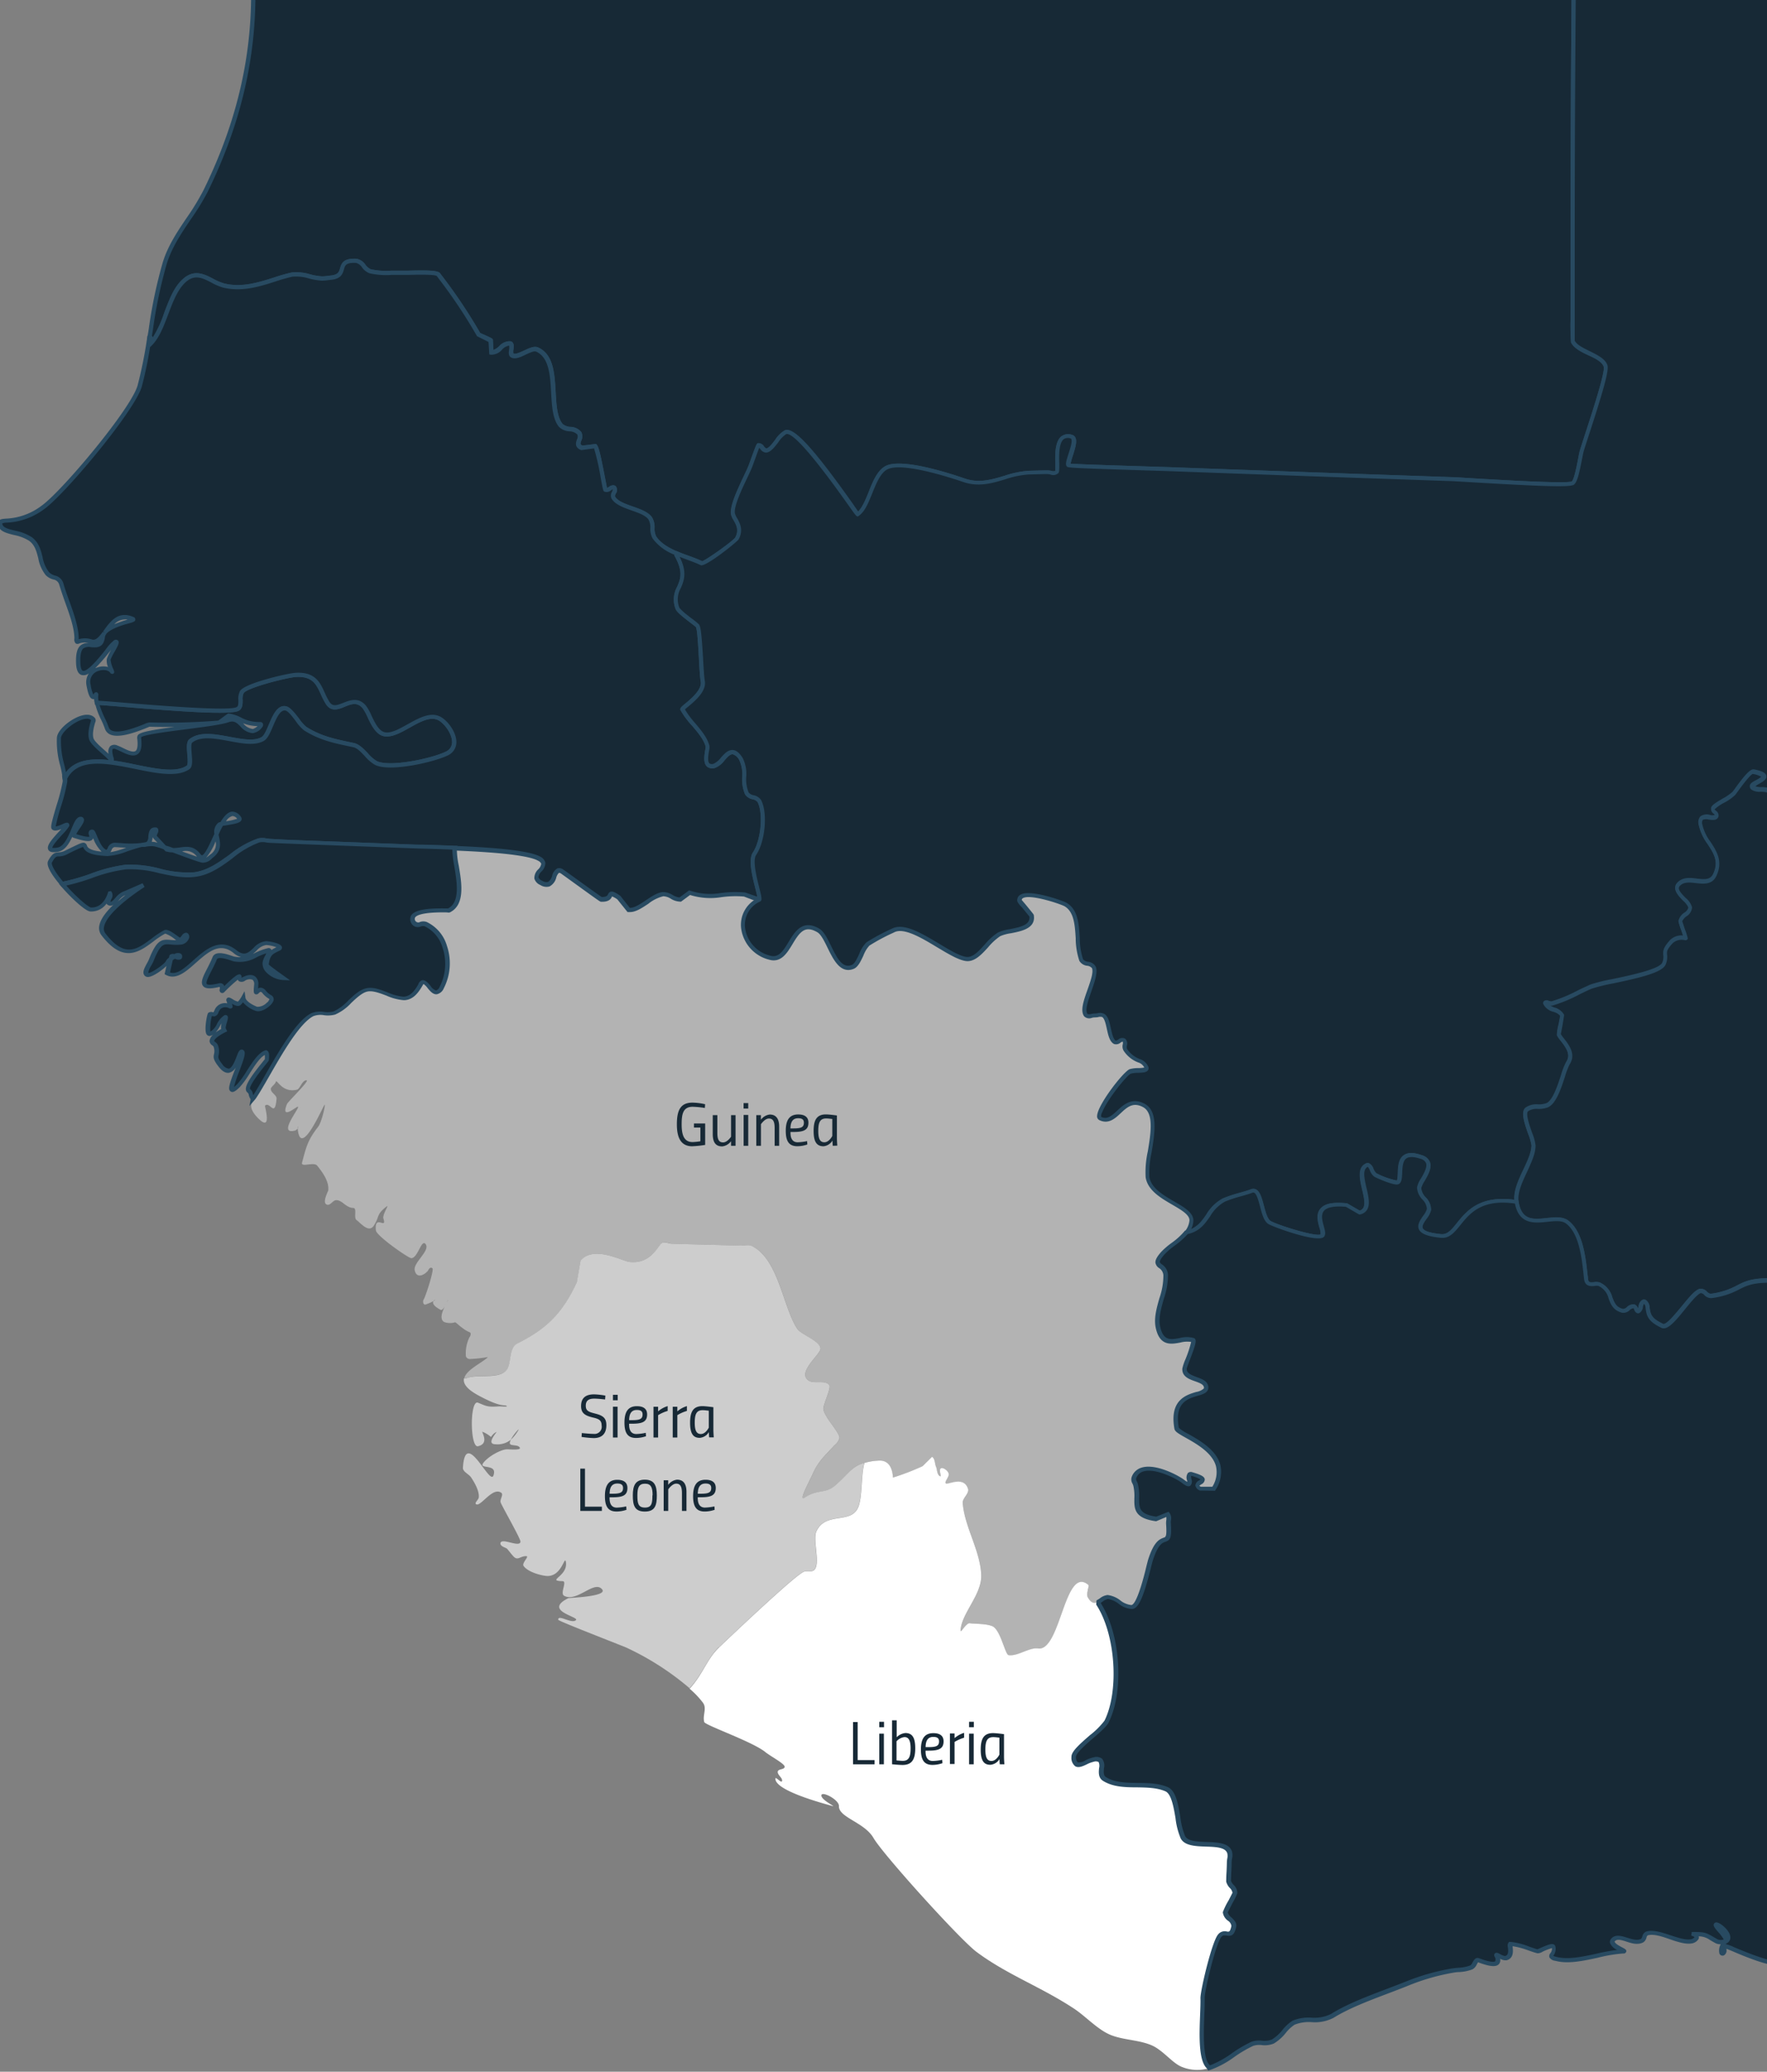 <svg id="nw-africa" xmlns="http://www.w3.org/2000/svg" viewBox="0 0 418 490">
  <rect x="0" y="0" width="418" height="490" fill="#808080" stroke="none"/>
  <title>NW Africa</title>
  <g id="countries-data">
    <path id="guinea" class="guinea js-guinea-map" d="M119.88,324c1.17-1.57.43-5.19,2.51-6.24,6.42-3.22,10.52-6.71,14.08-14.49,0,0,.88-5.1.89-5.11,3.11-3.73,9.84.11,11.48,0.3,5,0.63,6.76-3.68,7.62-4.35,0.71-.56,1.79,0,2.67.07l2.68,0.08,10.72,0.28,2.68,0.07c0.9,0,1.88-.32,2.68.09,6.35,3.15,7.36,14.5,10.74,19.61,0.89,1.35,5.44,2.86,5.48,4.68,0,1.33-5.23,5.31-3.09,7.32,1.29,1.22,4-.09,5.17,1.27,0.54,0.63-1.5,4.74-1.39,5.66,0.21,2,3.87,5.5,3.8,6.91a3.27,3.27,0,0,1-1.16,1.68c-2.13,2.36-3.74,3.6-5.13,6.71-0.8,1.82-3.55,6.76-1.9,5.65,2.9-1.95,4.87-.91,7-2.7,4.15-3.47,4-5.59,10.35-6,3.55-.26,3.4,4.05,3.47,4a58.44,58.44,0,0,0,7-2.69l2.24-2.21c0.71,0.4.62,1.52,0.93,2.3s0.21,1.86.93,2.27c0.49,0.29-.22-1.22.09-1.7,0.45-.65,2,0.4,2,1.17s-1.27,1.78-.66,2.26S228,349,229,352.13c0.36,1.15-1.33,2.19-1.25,3.38,0.46,5.74,4.21,11.35,4.38,17.11,0.14,4.58-4.68,9-4.88,13-0.05.92,1.28-1.81,2.19-1.67,1.24,0.19,3.64,0,5.26.67,2,0.75,3.07,6.75,3.91,6.87,2.16,0.33,5-1.88,6.94-1.58,5.37,0.81,6.26-19.64,11.85-15.09,0.37,0.29,0,.94-0.07,1.42a2.9,2.9,0,0,0-.07,1.42c1.74,3.26,3.13.1,4.77,0.08,1.83,0,3.9,2.56,5.71,2.37,2.05-.22,3.87-9.51,4.44-11.24,2.62-8,4.66-1.59,4.21-8.41,0-.74.35-1.69-0.15-2.26l-2.69,1.09c-6.56-.9-3.88-4.13-4.89-8-0.14-.57-0.64-1.16-0.43-1.7,1.73-4.71,10-.46,11.6.79,3.29,2.5.16-2.25,2.21-1.65,6,1.74-.82,1.86,1.94,3.43l3.18,0.06c5.42-9.1-8.46-12.59-8.77-14.3-1.79-10,7.89-6.87,6.91-10-0.59-1.91-5.21-1.4-5-4.07,0-.65,2.66-6.47,2-6.73-2.66-1-7,2.82-8.27-3-0.86-3.9,2.11-8.61,1.81-12.39-0.24-2.84-3.71-1.68-.74-5.11,2-2.3,6.48-4,6.83-7.75s-9.56-5-10.38-10.42c-0.65-4.27,3.65-14.62-.93-17-5-2.58-6.3,5-10.22,3.13-1.76-.83,5.58-10.57,7.11-11.12,1.22-.44,4.37.12,3.75-1-1.18-2.2-2.33-.63-5-4.09-0.46-.61.28-1.82-0.35-2.26s-1.49.84-2.14,0.51c-1.57-.83-1.22-5.24-2.68-6.29-0.57-.41-1.4,0-2.1-0.06s-1.68.5-2.09-.06c-1.53-2.08,2.8-8.74,1.92-11.26-0.4-1.09-2.55-.7-3-1.78-1.58-3.76.25-10.77-3.67-13.11-1-.61-11.25-4.15-10.91-0.89,0,0,2.85,3.45,2.85,3.48,0.58,3.85-5.69,3.34-7.69,4.47-2.72,1.57-4.89,6.19-7.8,5.82-4.23-.55-13-8.84-17.21-6.77a62.9,62.9,0,0,0-6,3.22c-1.31,1-2.06,4.81-3.58,5.42-4.33,1.75-5.53-7.09-8.16-8.62-6.49-3.77-6.19,8-11.49,6.45-7.15-2-8.62-10.72-2.47-13.72l-3.54-1.26c-5.71-.52-7.38,1.32-13-0.44l-2.22,1.64c-1.42.07-2.64-1.38-4-1.28-2.43.18-5.78,4.1-8.12,3.7l-2.34-2.93c-3.32-2.19-.79.55-4.2,0.43-0.15,0-8.87-6.36-9.25-6.6-2.44-1.5-1.19,4.66-4.91,2.69s2.86-3.83-.51-5.73c-2.67-1.52-12.2-2.16-20-2.47v0c-0.34,3.51,3.36,12.47-1.39,14.82-0.13.06-11-.64-8.06,3.14,0.54,0.69,1.8-.24,2.59.1,5.25,2.27,6.5,10.35,3.82,15-1.84,3.23-3.08-1.43-4.55-1.3-0.42,0-1.61,3.85-4.48,3.85-2.61,0-6.1-2.54-8.64-2-2.81.59-5,4.52-7.74,5.47-1.65.56-3.65-.38-5.21,0.4C69.16,242.43,63,255.44,60,259.86L59.8,260c-0.09.68-1.31,1.81,1.11,4.33,3.64,3.79,1.67-2.7,1.78-2.81,1.16-1.14,2.34,3,2.73-1.64,0.08-.9-1.43-1.45-1.35-2.35,0.05-.54.95-0.94,1.18-1.68s1.46,2.74,5,1.88c0.73-.17,1.19-2.26,2.27-2.22,0.82,0-4.42,5.09-4.62,5.59-1.63,4,2.15.64,2.54,0.66,0.74,0-4.69,6.39-1,5.71a1.27,1.27,0,0,0,1-.61c0-.71.21-0.39,0,0,0,0.17,0,.37.05,0.64,0.81,5.63,5.21-4.26,6.22-6.11,0.47-.87-0.5,3.88-1.46,5.12-2.4,3.08-2.79,4.62-3.8,8.48-0.31,1.19,2.81-.25,3.57.69,1.34,1.67,2.82,3.7,2.64,5.83,0,0.21-1.61,3.09-.26,3.43,0.78,0.2,1.36-1.1,2.16-1.08,1.45,0,2.24,1.79,4,1.84,1,0,0,2.38.81,2.89s2.85,3.21,4.08,1.27c1.42-2.25.5-2.56,3-4.5,0.76-.61-1.05,1.91-0.75,2.85,0.91,2.8-2.21-1.24-1.78,2.81,0.13,1.28,7.65,6.53,8.36,6.56,1.58,0,2.38-4.58,3.38-3.35,1.24,1.53-3,4.43-2.55,6.24,0.51,2.21,2.5.88,3.12,0.08,0.07-.1.49-1.11,1.08-0.55,0.38,0.36-1.57,6.51-2.1,7.39-0.31.5,0,1.33,0.44,1.16a11.38,11.38,0,0,0,1.89-.82c0.24-.39.72-0.4,0,0-0.23.37-.18,1.08,1.67,2.06,0.32,0.17.68-.26,1-0.79,0.16-.35.33-0.66,0.46-0.91,0.24-.54.38-0.91,0.27-0.55a4.51,4.51,0,0,1-.27.55c-0.13.26-.3,0.56-0.46,0.91-0.62,1.29-1.26,3-.16,3.67a4,4,0,0,0,2.6.07c0.26,0,1.77,1.69,3.49,2.38,0.35,0.14.19,0.88-.08,1.15a8.64,8.64,0,0,0-.84,4.56,1,1,0,0,0,1,.6,33.41,33.41,0,0,0,4.21-.46c-1.45,1.42-5.15,3-5.6,5l0.56,0c2.72-1.17,7.78.31,9.54-2" fill="#b3b3b3"/>

    <path id="sierra-leone" class="sierra-leone js-sierra-leone-map" d="M170.06,389.64c3.3-3.15,17.27-16.39,19.88-17.83,0.79-.44,2,0.13,2.66-0.51,1.46-1.47-.4-7.14.49-9.11,2.14-4.69,7.93-1.74,9.79-5.47,1.17-2.35.72-8,1.6-10.74-3.17.9-3.83,2.77-7.09,5.5-2.13,1.78-4.1.75-7,2.7-1.65,1.11,1.1-3.83,1.9-5.65,1.4-3.12,3-4.35,5.13-6.71a3.27,3.27,0,0,0,1.16-1.68c0.08-1.41-3.59-4.89-3.8-6.91-0.11-.92,1.93-5,1.39-5.66-1.14-1.36-3.88,0-5.17-1.27-2.14-2,3.1-6,3.09-7.32,0-1.82-4.59-3.33-5.48-4.68-3.39-5.11-4.4-16.46-10.74-19.61-0.8-.4-1.78-0.07-2.68-0.09l-2.68-.07-10.72-.28-2.68-.08c-0.88,0-2-.62-2.67-0.07-0.86.67-2.6,5-7.62,4.35-1.64-.2-8.37-4-11.48-0.3,0,0-.89,5.1-0.89,5.11-3.56,7.78-7.66,11.27-14.08,14.49-2.08,1.05-1.34,4.67-2.51,6.24-1.76,2.35-6.82.87-9.54,2l-0.56,0c-0.25,1.17.54,2.5,3.41,4.05,5.44,2.95,6.08,2.13,6.64,2.46s-1.28.09-1.92,0.14c-2.64.19-2.85-.09-4.82-0.88s-1.9,10.73,0,10.3c2.91-.65.61-3.65,1.09-3.41a7.08,7.08,0,0,1,2,1.23,3.18,3.18,0,0,1,1.18-1.15c0.45-.31-0.52.68-0.92,1.58h0c-0.29.66-.31,1.25,0.75,1.28a5,5,0,0,0,3.68-1.08c0.63-1.27,2.23-3,1.76-2.23a9.77,9.77,0,0,1-1.76,2.23c-0.27.55-.38,1,0,1.17,0.67,0.27,1.6.07,2.05,0.61,0.63,0.76-1.92.52-2.92,0.5-1.52,0-4.66,1.79-5.7,3.29s3.51,0,2.44,2.92c-0.9,2.42-6.62-11.37-7.21-1.88-0.07,1,1.39,1.48,1.95,2.34,0.79,1.2,1.9,3.08,1.81,4.62,0,0.61-1.15,1.39-.63,1.7,1.09,0.65,3.86-4.18,5.93-2.72,0.62,0.43-.36,1.55-0.14,2.28s4.73,8.59,4.69,9.27c-0.09,1.57-4.66-1.12-4.74.45,0,0.65.94,0.87,1.51,1.19,0.14,0.09,1,1.25,1.47,1.75,1.11,1.31,1.64,0,3.14.06,0.78,0-1.09,1.62-.66,2.28,1,1.53,4.47,2.39,5.63,2.41,3.47,0.08,4.09-5,4.39-3.33,0.59,3.41-4.73,4.45-.78,4.55,1.16,0-.65,2.85.34,3.44,3,1.72,7.13-3.75,9-1.52,1.49,1.75-7.79,2-8,2.11-6,3,2.62,4.37,1.83,5.18-1,1-4.28-1.48-4.2-.08,0,0.28,11.51,4.73,16,6.53a65.43,65.43,0,0,1,15.06,9.65l0.19-.16c3.06-3.42,4-6.85,6.79-9.57" fill="#cdcdcd"/>

    <path id="liberia" class="liberia js-liberia-map" d="M284.49,472.62c-0.05-1.64,2.63-13.06,4-14.74s2.53,1.07,3.27-2.23c0.28-1.29-2.06-2.08-2-3.4,0,0,2.28-4.48,2.28-4.49,0.12-1.09-1.31-1.8-1.5-2.84,0,0,.17-4.53.17-4.54a6.34,6.34,0,0,0,.07-2.24c-1.14-3.39-9.37-.5-11-3.56-1.46-2.65-1.15-10.16-3.83-11.36-4.4-2-10.69.12-14.75-2.48-1.94-1.25,1.08-5.15-2.47-4.58-2,.34-4.56,3-4.75-0.63-0.09-1.88,6.79-6.37,7.78-8.37,3.75-7.61,2.51-20.93-1.91-27.78l0-.58c-0.82.48-1.66,0.6-2.6-1.16a2.9,2.9,0,0,1,.07-1.42c0-.48.44-1.12,0.07-1.42-5.59-4.55-6.48,15.9-11.85,15.09-2-.3-4.79,1.9-6.94,1.58-0.84-.12-1.91-6.12-3.91-6.87-1.62-.63-4-0.48-5.26-0.67-0.91-.14-2.24,2.59-2.19,1.67,0.2-4,5-8.39,4.88-13-0.17-5.76-3.93-11.37-4.38-17.11-0.08-1.19,1.61-2.23,1.25-3.38-1-3.11-4.74-.87-5.22-1.24s0.74-1.47.66-2.26-1.6-1.82-2-1.17c-0.31.48,0.4,2-.09,1.7-0.72-.41-0.62-1.53-0.93-2.27s-0.21-1.89-.93-2.3l-2.24,2.21a58.44,58.44,0,0,1-7,2.69c-0.06,0,.08-4.3-3.47-4a14.75,14.75,0,0,0-3.26.53c-0.88,2.74-.43,8.39-1.6,10.74-1.87,3.74-7.65.78-9.79,5.47-0.89,2,1,7.64-.49,9.11-0.63.64-1.87,0.07-2.66,0.51-2.61,1.44-16.58,14.68-19.88,17.83-2.84,2.72-3.73,6.15-6.79,9.57l-0.19.16a21,21,0,0,1,3.17,3.32c1,1.34-.11,2.91.31,4.57,0.2,0.77,11.36,4.62,14.44,7.1,1.31,1.06,4.62,2.77,4.59,3.49s-1.5.47-1.63,1.11c-0.17.81,1.23,1.52,1,2.3-0.19.51-1.53-1.16-1.56-.61-0.12,2.88,11.57,5.93,13.45,6.47,1.1,0.32-2.25-1.2-2.55-2.31-0.4-1.53,4.2.76,4.13,2.34-0.11,2.69,6,3.81,8.16,7.52,2.23,3.89,20.6,24.19,24.43,27,7.22,5.37,15.09,8.17,22.94,13.33,2.81,1.83,5.73,5.1,8.85,6.32,3,1.18,6.41,1.09,9.51,2.37,2.8,1.18,5,4.32,7.31,5.18a9.6,9.6,0,0,0,6.46.23L286,489c-2.68-2-1.38-12.42-1.51-16.34" fill="#fff"/>
  </g>
  <g id="countries">
    <g>
      <path d="M372.09,80.72s0-5.37,0-5.37q0-9.41,0-18.82,0-31.71.29-63.44H59.78c1,18.14-2.93,35.37-11.14,52.08C45.78,51,41,55.73,39,62.22,37.18,68,36.33,74,35.37,79.86h0.22c0.53,0.25-.65,2.11-0.23,1.72,3.85-3.61,4.19-11.43,8.11-15.1,3.49-3.28,6.31.32,9.5,1.07,6,1.42,11.65-1.7,16.12-2.61,2-.41,4.94.87,7,0.93a17.79,17.79,0,0,0,2.05-.18c4.65-.41.77-4.26,6.13-4,1.35,0.08,2,2,3.25,2.46,2,0.65,5.23.27,7.34,0.37,1.19,0.06,8.24-.4,8.87.44a127,127,0,0,1,9.45,14.16l2.9,1.29,0.17,2.85c1.58,0.28,2.76-2.34,4.34-2.08,1,0.16-.24,2.5.67,2.89,1.45,0.61,4.38-2.11,5.79-1.44,5.8,2.67,2.27,13.83,5.56,17.92,1,1.26,3.58.54,4.4,1.9s-1.41,2.66.62,3.45l3.14-.42c0.83,0.94,2.19,10.23,2.42,10.36,0.63,0.34,1.59-1,2.11-.48s-0.63,1.6-.26,2.26c1.36,2.48,7,2.65,8.72,4.92,1,1.25.19,3.29,1.05,4.6,2.26,3.45,8.15,4.61,11.2,6.14,0.51,0.26,7.87-5,8.38-5.9,1.48-2.74-.68-4.54-0.93-5.72-0.53-2.46,3.32-9.14,4.21-11.59,0,0,1.68-4.64,1.69-4.64,0.71-.27,1.17,1.28,1.92,1.22,1.53-.1,3.15-3.81,4.61-4.34,3.22-1.16,16.84,19.5,17,19.4,2.84-2,3.49-9.4,6.86-11.06,3.65-1.81,14.94,1.84,18.3,3,5.68,1.93,10.23-1.68,15.34-1.81l4.41-.11c0.74,0,1.77.54,2.21-.06s-1.34-9.72,3.46-8.33c1.73,0.49-1.28,6.11-.7,6.74,0.18,0.2,21.46.81,23.73,0.89q33.4,1.23,66.82,2.36c3.21,0.11,27.57,1.83,28.72.94s1.75-6.26,2.11-7.55c0.82-2.92,6.23-18.31,5.65-20.13C379.07,84,373.23,83.14,372.09,80.72Z" fill="#172936"/>
      <path d="M166,133.77a0.4,0.4,0,0,1-.19,0,32.23,32.23,0,0,0-3.06-1.25c-3.1-1.15-6.61-2.45-8.33-5.07a4.73,4.73,0,0,1-.57-2.5,3.65,3.65,0,0,0-.46-2.07c-0.74-1-2.41-1.55-4-2.12-1.94-.69-3.94-1.39-4.75-2.86a1.76,1.76,0,0,1,.15-1.57,1.84,1.84,0,0,0,.19-0.59,3.72,3.72,0,0,1-.45.29,1.56,1.56,0,0,1-1.54.29c-0.28-.16-0.3-0.17-0.87-3.23a58,58,0,0,0-1.58-7l-2.94.4-0.12,0c-1.64-.63-1.23-1.8-1-2.5a1.38,1.38,0,0,0,.11-1.16,2.62,2.62,0,0,0-1.87-.77,3.8,3.8,0,0,1-2.5-1.08c-1.49-1.86-1.66-4.89-1.84-8.11-0.23-4.06-.46-8.25-3.53-9.66-0.5-.23-1.55.27-2.48,0.71-1.16.55-2.37,1.13-3.3,0.74s-0.69-1.31-.62-2a2.7,2.7,0,0,0,0-.87,2.92,2.92,0,0,0-1.72,1,3.28,3.28,0,0,1-2.58,1.15l-0.39-.07-0.18-2.95L113,79.59l-0.16-.07-0.08-.15a121.34,121.34,0,0,0-9-13.5l-0.44-.6c-0.55-.42-5-0.31-6.7-0.26-0.86,0-1.48,0-1.79,0-0.65,0-1.42,0-2.23,0a17.35,17.35,0,0,1-5.24-.4,4.08,4.08,0,0,1-1.71-1.37,2.41,2.41,0,0,0-1.41-1.06c-2.39-.12-2.59.56-2.86,1.5S80.77,66,78.2,66.19l-0.66.08a9.69,9.69,0,0,1-1.45.11,15.72,15.72,0,0,1-2.95-.5,10.41,10.41,0,0,0-3.94-.44,39.68,39.68,0,0,0-4,1.13c-3.69,1.18-7.88,2.52-12.34,1.47A12.9,12.9,0,0,1,50,66.83c-2.13-1.1-4-2.05-6.17,0-1.88,1.76-2.94,4.64-4,7.42s-2.14,5.8-4.14,7.68A0.54,0.54,0,0,1,35,82c-0.36-.25-0.21-0.61,0-1a7,7,0,0,0,.25-0.67H34.78l0.41-2.52A112.1,112.1,0,0,1,38.5,62.07c1.23-4,3.48-7.31,5.66-10.55a57.76,57.76,0,0,0,4-6.58c8.43-17.15,12.06-34.1,11.09-51.83l0-.53H372.82v0.5c-0.2,21.54-.29,42.88-0.29,63.44q0,9.42,0,18.82c0,1.89,0,4.68,0,5.25,0.52,1,2.06,1.73,3.56,2.47,1.83,0.91,3.72,1.84,4.18,3.36,0.4,1.27-1.22,6.72-4.35,16.33-0.61,1.88-1.1,3.37-1.3,4.08-0.09.32-.21,1-0.36,1.71-0.59,3.08-1.1,5.48-1.93,6.1s-6.88.45-24.22-.58c-2.33-.14-4.1-0.24-4.82-0.27-22.14-.75-44.62-1.54-66.83-2.36l-3.19-.1c-20.6-.64-20.66-0.71-20.88-1-0.41-.45-0.18-1.22.36-2.93,0.39-1.21,1-3,.67-3.59a0.15,0.15,0,0,0-.1-0.09,1.8,1.8,0,0,0-1.67.15c-1.2.93-1.11,4-1.06,5.86,0,1.35,0,1.84-.19,2.14a1.74,1.74,0,0,1-1.9.36,3.87,3.87,0,0,0-.69-0.1l-0.94,0-3.48.09a21.47,21.47,0,0,0-5.59,1.15c-3.09.92-6.27,1.88-9.93,0.63-3.33-1.14-14.48-4.73-17.92-3-1.63.81-2.62,3.26-3.58,5.63s-1.77,4.39-3.22,5.39c-0.45.28-.45,0.28-2.16-2.13-10.52-14.89-13.94-17.57-15-17.21a6.54,6.54,0,0,0-1.86,1.92c-0.94,1.22-1.83,2.38-2.89,2.45a1.77,1.77,0,0,1-1.35-.82c-0.08-.09-0.19-0.22-0.29-0.32l-1.54,4.23c-0.26.72-.76,1.77-1.34,3-1.27,2.68-3.2,6.74-2.85,8.33a4.15,4.15,0,0,0,.46,1c0.65,1.14,1.63,2.86.42,5.1C174.58,128.16,167.6,133.77,166,133.77Zm0.26-.93h0Zm-21.21-18.09a0.86,0.86,0,0,1,.62.25,1.41,1.41,0,0,1,0,1.69,1.54,1.54,0,0,0-.2.69c0.62,1.14,2.44,1.78,4.21,2.4s3.56,1.26,4.48,2.45a4.41,4.41,0,0,1,.67,2.63,4,4,0,0,0,.4,2c1.53,2.34,4.88,3.58,7.84,4.68,1.12,0.41,2.17.81,3,1.23,1.15-.39,7.41-4.87,7.84-5.63,0.95-1.76.23-3-.41-4.13a4.64,4.64,0,0,1-.57-1.24c-0.42-1.92,1.44-5.83,2.93-9,0.57-1.19,1.06-2.22,1.3-2.9,1.64-4.53,1.79-4.93,2.07-5a1.49,1.49,0,0,1,1.45.75,1.43,1.43,0,0,0,.52.48c0.6,0,1.47-1.16,2.16-2.06a6.58,6.58,0,0,1,2.31-2.25c2.09-.76,6.76,4.33,16.12,17.57L203,121c1-1,1.77-2.83,2.5-4.65,1-2.55,2.09-5.18,4.06-6.16,3.68-1.83,14.29,1.47,18.69,3,3.35,1.14,6.25.27,9.32-.64a22.55,22.55,0,0,1,5.85-1.2l3.48-.09,0.93,0a4,4,0,0,1,.92.12,1.29,1.29,0,0,0,.9,0c0-.12,0-0.89,0-1.51-0.06-2.17-.15-5.44,1.45-6.68a2.75,2.75,0,0,1,2.56-.32,1.15,1.15,0,0,1,.71.58c0.5,0.93-.06,2.68-0.6,4.37a15.15,15.15,0,0,0-.51,1.84c2.19,0.18,14.61.56,20.12,0.73l3.19,0.1c22.2,0.82,44.69,1.61,66.82,2.36,0.72,0,2.5.13,4.84,0.27,6.68,0.4,22.33,1.33,23.59.75,0.55-.42,1.21-3.83,1.52-5.47,0.15-.8.27-1.43,0.38-1.79,0.21-.74.7-2.23,1.31-4.12,1.54-4.71,4.73-14.51,4.35-15.72s-2-2-3.67-2.76-3.44-1.71-4.06-3l0,0a50.89,50.89,0,0,1-.12-5.57q0-9.41,0-18.83c0-20.4.09-41.57,0.29-62.94H60.3c0.87,17.71-2.8,34.66-11.22,51.8A58.55,58.55,0,0,1,45,52.07c-2.14,3.18-4.36,6.47-5.54,10.29A111.41,111.41,0,0,0,36.17,78l-0.24,1.47a0.66,0.66,0,0,1,.25.35,27.06,27.06,0,0,0,2.72-5.92C40,71,41.08,68,43.14,66.11c2.72-2.55,5.16-1.29,7.31-.17a12.16,12.16,0,0,0,2.65,1.12c4.19,1,8.23-.31,11.8-1.45A40.27,40.27,0,0,1,69,64.45a11,11,0,0,1,4.37.44,15.06,15.06,0,0,0,2.75.47,8.48,8.48,0,0,0,1.3-.1l0.7-.08c1.88-.17,2.08-0.87,2.33-1.75,0.37-1.31.93-2.38,3.87-2.23a3.2,3.2,0,0,1,2.11,1.4,3.33,3.33,0,0,0,1.27,1.08A16.76,16.76,0,0,0,92.6,64c0.83,0,1.62,0,2.3,0,0.27,0,.94,0,1.72,0,5.29-.14,7.05,0,7.53.67l0.44,0.6a123.67,123.67,0,0,1,9,13.47c3,1.34,3,1.35,3,1.68l0.14,2.34a4,4,0,0,0,1.38-.91,3.33,3.33,0,0,1,2.58-1.15c1,0.15.85,1.22,0.77,1.92a2.43,2.43,0,0,0,0,1C122,83.84,123,83.34,124,82.9c1.18-.56,2.4-1.15,3.33-0.71,3.61,1.66,3.86,6.16,4.11,10.52,0.17,3.05.33,5.93,1.63,7.54a3,3,0,0,0,1.88.72,3.35,3.35,0,0,1,2.56,1.24,2.25,2.25,0,0,1,0,2c-0.25.71-.33,0.92,0.29,1.19L141,105l0.18,0.2c0.53,0.6,1,3,1.93,7.72,0.19,1,.38,2,0.49,2.49,0.13-.06.32-0.17,0.43-0.24A2.21,2.21,0,0,1,145.07,114.75Z" fill="#284a61"/>
    </g>
    <g>
      <path d="M44.5,181.51c1.16-.77-0.44-5.43.67-6.29,4.2-3.27,12.88,1.91,17-.44,1.85-1.06,2.65-7.71,5.41-7.24,1.46,0.25,3.34,4,4.63,4.78,3.8,2.41,7.34,3,11.44,3.9,1.83,0.38,3.54,3.38,5.24,4.21,3.29,1.62,13.43-.6,16.73-2.2,3.65-1.79,1-6.43-1.25-8.07-3.79-2.72-9.35,3.88-13.25,3.48-2.67-.28-3.66-5-5-6.5-2.94-3.42-6.57,2.31-8.66-.93-1.9-3-1.91-6.93-7.52-6.62-2,.11-11.74,2.45-12.76,4.06-0.74,1.14.21,3.26-.95,4-2.36,1.47-28.58-1.22-33.19-1.42H22.9c0.43,2.15,1.8,4.34,2.32,5.92,1.15,3.48,9.61-.8,10.11-0.78a153.38,153.38,0,0,0,16.47-.46L54,169.27c3.36,0.53,2.76,1.84,7.49,2,0.8,0-.92,1.68-1.72,1.65-2.66-.11-3-3.6-5.9-2.54-3.44,1.24-20,2.4-20.94,3.71a0.87,0.87,0,0,0-.06.57c0.68,6-3.42,2.73-5.36,2.08-2.93-1-.34,4.14-1.33,2.82-0.89-1.16-4.17-3.48-4.61-4.8-0.57-1.73.58-4.48,0.5-4.6-1.71-2.28-7.89,1.86-8.15,4.27-0.35,3.23,1.07,7,1.33,9.33l0.23,0c5-9,22.77,2,29-2.25" fill="#172936"/>
      <path d="M14.85,184.39l-0.06-.53a26.11,26.11,0,0,0-.54-2.76,20.9,20.9,0,0,1-.79-6.68c0.22-2,3.48-4.53,5.9-5.19,1.42-.39,2.53-0.15,3.16.68a1,1,0,0,1,0,.94c-0.23.79-.77,2.64-0.39,3.8,0.22,0.68,1.57,1.87,2.65,2.83l0.91,0.82a2,2,0,0,1,.39-1.82,1.6,1.6,0,0,1,1.67-.16,11.8,11.8,0,0,1,1.31.58c1,0.49,2.38,1.15,3,.73,0.26-.18.65-0.79,0.42-2.86a1.3,1.3,0,0,1,.13-0.89c0.53-.73,3.1-1.2,8.63-1.94-2,0-3.93,0-5.87-.06l-0.83.34c-2.05.81-6.32,2.5-8.5,1.49a2.26,2.26,0,0,1-1.23-1.38,20.24,20.24,0,0,0-.84-2,18.66,18.66,0,0,1-1.49-4l-0.12-.6h0.78c1.16,0.05,3.57.25,6.61,0.5,8,0.66,24.67,2,26.32,1,0.38-.23.4-0.78,0.39-1.65a3.89,3.89,0,0,1,.4-2.17c1.18-1.85,11.28-4.18,13.16-4.28,4.62-.26,5.76,2.26,6.87,4.7a16.89,16.89,0,0,0,1.1,2.15c0.75,1.17,1.64.9,3.27,0.26s3.6-1.41,5.35.62a11.32,11.32,0,0,1,1.33,2.36c0.85,1.79,1.81,3.81,3.33,4s3.32-.87,5.26-1.94c2.84-1.58,5.78-3.21,8.23-1.45,1.75,1.25,3.44,3.86,3.26,6a3.44,3.44,0,0,1-2.08,2.87c-3.16,1.53-13.61,4-17.17,2.2a9.59,9.59,0,0,1-2.4-2.05c-0.91-1-1.85-1.94-2.72-2.12l-1-.21c-3.79-.8-7.06-1.5-10.63-3.76a9.93,9.93,0,0,1-2-2.22c-0.8-1.06-1.8-2.38-2.45-2.49-1.25-.21-2.13,1.88-2.92,3.72-0.65,1.52-1.26,2.95-2.16,3.46-2.09,1.19-5.05.64-8.19,0.05-3.29-.61-6.7-1.25-8.75.35-0.34.26-.21,1.73-0.13,2.71,0.13,1.57.26,3-.57,3.6-2.82,1.92-7.62,1-12.7-.06C25.49,180.55,18.67,179.18,16,184l-0.12.21ZM20.6,170a3.82,3.82,0,0,0-1,.15c-2.21.61-5,3-5.17,4.34a20.17,20.17,0,0,0,.77,6.35c0.15,0.64.29,1.25,0.4,1.82,2.2-2.94,6-3.34,10.1-2.91a19.67,19.67,0,0,0-1.65-1.56c-1.29-1.15-2.63-2.33-2.94-3.26-0.48-1.45.1-3.44,0.38-4.39l0.06-.21A1.42,1.42,0,0,0,20.6,170Zm6.34,9.89c1.77,0.24,3.58.61,5.33,1,4.87,1,9.47,1.9,11.94.21h0c0.34-.23.21-1.77,0.13-2.69-0.13-1.54-.26-3,0.51-3.58,2.41-1.88,6-1.2,9.55-.54,3,0.55,5.74,1.07,7.51.06,0.61-.35,1.18-1.69,1.73-3,0.93-2.18,2-4.66,4-4.31,1,0.18,2,1.49,3.08,2.87a9.87,9.87,0,0,0,1.74,2c3.42,2.17,6.61,2.85,10.3,3.63l1,0.21C84.93,176,86,177.08,87,178.14A9.18,9.18,0,0,0,89.11,180c3.08,1.51,12.94-.58,16.3-2.2a2.46,2.46,0,0,0,1.52-2.06c0.15-1.75-1.35-4.08-2.84-5.15-1.94-1.39-4.48,0-7.16,1.51-2.08,1.16-4,2.25-5.84,2.07-2.08-.21-3.22-2.61-4.13-4.53a10.84,10.84,0,0,0-1.19-2.14c-1.28-1.49-2.65-1-4.22-.34s-3.24,1.27-4.47-.65a17.62,17.62,0,0,1-1.17-2.27c-1.1-2.42-2-4.33-5.9-4.12-2,.11-11.53,2.51-12.37,3.82a3.18,3.18,0,0,0-.24,1.62c0,0.92,0,2-.86,2.51-1.78,1.1-13.75.23-26.93-.85-2.64-.22-4.8-0.39-6.05-0.47a21.87,21.87,0,0,0,1.26,3.15,20.86,20.86,0,0,1,.89,2.09,1.27,1.27,0,0,0,.71.79c1.79,0.84,5.93-.81,7.7-1.51a4,4,0,0,1,1.24-.4,152,152,0,0,0,16.28-.44l2.28-1.67,0.2,0a8.7,8.7,0,0,1,3,1,8.88,8.88,0,0,0,4.44,1,0.68,0.68,0,0,1,.61.35,0.79,0.79,0,0,1-.1.83,3.43,3.43,0,0,1-2.27,1.47,4.29,4.29,0,0,1-2.93-1.6c-0.85-.84-1.46-1.45-2.77-1-1.6.58-5.73,1.11-10.11,1.68-4.22.54-10,1.29-10.6,1.88,0.06,0,0,.12,0,0.19,0.23,2,0,3.24-.83,3.81-1.07.76-2.62,0-4-.65a11.31,11.31,0,0,0-1.19-.53,0.83,0.83,0,0,0-.68-0.05c-0.28.26,0,1.51,0.13,1.92A2,2,0,0,1,26.94,179.93Zm30.51-8.88,0.1,0.1a3.4,3.4,0,0,0,2.27,1.31,3,3,0,0,0,1.11-.68A10,10,0,0,1,57.45,171.05Zm-3.3-1.25,0,0h0Z" fill="#284a61"/>
    </g>
    <g>
      <path d="M29.73,205.11c5.3-.55,11,2.44,16.29,1.78,6-.74,10-6.51,15.23-8a7.9,7.9,0,0,1,2.63.09l7.91,0.32,26.42,1c5.5,0.2,25.25.48,29.3,2.78,3.36,1.9-3.19,3.76.51,5.73s2.48-4.2,4.91-2.69c0.39,0.24,9.1,6.59,9.25,6.6,3.41,0.12.88-2.62,4.2-.43l2.34,2.93c2.35,0.4,5.7-3.53,8.12-3.7,1.41-.11,2.63,1.35,4,1.28l2.22-1.64c5.59,1.76,7.25-.08,13,0.44l3.54,1.26c0.55-.46-2.68-8.53-1.12-10.85,2-3,2.66-9.63,1.14-12.46-0.55-1-2.4-.78-2.95-1.8-1.2-2.23,0-5.85-1.33-8-2.7-4.46-4.31,1-6.37,1.48-3.18.82-1.47-4-1.63-4.61-0.81-3.13-4.45-5.87-5.89-8.75-0.19-.4,5.36-3.6,4.8-6.65-0.44-2.5-.54-12.39-1.25-13.13s-4.37-3.18-4.74-4.17c-1.85-5,3.64-5.61-.22-12.53l0.16-.37c-2.16-.92-4.24-2.08-5.38-3.82-0.86-1.31-.09-3.34-1.05-4.6-1.74-2.27-7.36-2.44-8.72-4.92-0.37-.66.8-1.74,0.26-2.26s-1.49.82-2.11,0.48c-0.23-.13-1.6-9.43-2.42-10.36l-3.14.42c-2-.79.11-2.21-0.62-3.45s-3.4-.65-4.4-1.9c-3.29-4.09.24-15.25-5.56-17.92-1.42-.67-4.34,2.05-5.79,1.44-0.91-.39.3-2.73-0.67-2.89-1.59-.26-2.76,2.35-4.34,2.08l-0.17-2.85-2.9-1.29A127,127,0,0,0,103.75,65c-0.62-.85-7.68-0.38-8.87-0.44-2.11-.11-5.36.28-7.34-0.37-1.29-.42-1.9-2.38-3.25-2.46-5.36-.27-1.48,3.57-6.13,4a17.84,17.84,0,0,1-2.05.18c-2.07-.06-5-1.34-7-0.93C64.63,65.85,59,69,53,67.55c-3.19-.75-6-4.35-9.5-1.07-3.92,3.67-4.26,11.48-8.11,15.1-0.42.39,0.76-1.47,0.22-1.72H35.37a107.77,107.77,0,0,1-2.28,11.38c-1.52,5.6-18.13,25.43-23,28.81-6.69,4.66-10.51,2-10,4.06s4.58,1.56,7,3.29c2.86,2,1.95,5.93,4.1,8.28,1.13,1.23,2.8.68,3.28,2.46,1,3.65,3.58,9,3.6,12.86,0,1.82.23-.18,3.49,0.73,1.23,0.35,2.15-.69,3.09-2l0.07-.09c1.53-2.09,3.21-4.75,6.66-3.24,0.91,0.4-4.9,1.13-6.66,3.24l-0.07.09a2.08,2.08,0,0,0-.42.95c-0.55,4.86-6.07-1.8-5.81,6.1,0.26,7.34,7.55-4.23,8.73-4.8s-1.08,2.6-1.48,4c-0.27,1,1.29,3.71.7,2.9-1.24-1.65-6.19-.7-5.49,3.22,1,5.39,1.94,1.06,1.79,2.39a5.48,5.48,0,0,0,.15,1.74h0.16c4.62,0.2,30.83,2.89,33.19,1.42,1.16-.72.2-2.84,0.95-4,1-1.6,10.8-3.95,12.76-4.06,5.61-.32,5.62,3.66,7.52,6.62,2.08,3.24,5.72-2.49,8.66.93,1.33,1.54,2.32,6.23,5,6.5,3.89,0.4,9.45-6.21,13.25-3.48,2.28,1.64,4.9,6.28,1.25,8.07-3.31,1.61-13.44,3.82-16.73,2.2-1.69-.83-3.41-3.84-5.24-4.21-4.1-.88-7.64-1.49-11.44-3.9-1.29-.82-3.18-4.53-4.63-4.78-2.75-.47-3.55,6.18-5.41,7.24-4.12,2.35-12.8-2.83-17,.44-1.11.86,0.49,5.52-.67,6.29-6.22,4.23-23.94-6.71-29,2.25l-0.23,0a5.08,5.08,0,0,1,.1,1.11c-0.25,2.45-3.1,10.29-2.68,10.86,0.63,0.82,3.64-1.38,3.13-.46-0.79,1.42-6.93,6.54-2.13,5.68,3.12-.56,3.85-7.34,5.38-7.28,1.29,0-2.28,3.7-1.45,4,6.59,2.17,2.74-1.06,4.21-1,0.47,0,1.25,3.93,3.12,4.73,1.07,0.46.82-1.69,2.21-1.64a34.93,34.93,0,0,0,6.24.07l0.42-.09a5.83,5.83,0,0,0,1.08-.25c1.2-.47.07-3.46,1.88-3.38,0.57,0-.38,1.19-0.18,1.73,0,0,1.53,1.64,2.32,2.49,0.59,0.22,1.23.43,1.92,0.69,2.34,0,4.25-1.2,6.13,1.25,1.32,1.73,2.67-1.73,4.2-5a2.4,2.4,0,0,1,.66-2.27,1.75,1.75,0,0,1,.58-0.16c1.24-2.17,2.63-3.44,4.2-1.36,0.59,0.75-2.82,1.09-4.2,1.36-0.43.73-.84,1.57-1.24,2.43,0.22,1.6,1.09,3.4-1.12,5.12-0.64.5-1.38,1.23-2.16,1.08-1-.21-4.24-1.42-7-2.44a5.81,5.81,0,0,1-1.45-.2l-0.47-.49a18.36,18.36,0,0,0-2.49-.77,7.67,7.67,0,0,0-2.62.19l-0.42.09c-2.88.7-6,2.24-8,2.17-9.44-.39-1.48-4.48-9.73-0.4-2.17,1.08-2.35-.44-3.81,2.15-0.5.88,1,3.15,2.93,5.41L15,209.1c5.22-.94,9.72-3.48,14.77-4" fill="#172936"/>
      <path d="M149.07,215.72a2.5,2.5,0,0,1-.43,0l-0.19,0-2.41-3a5.85,5.85,0,0,0-1.28-.71l0,0.08c-0.22.44-.64,1.27-2.56,1.19-0.23,0-.25,0-6.43-4.47-1.51-1.09-2.93-2.12-3.07-2.21a0.73,0.73,0,0,0-.48-0.15,2.37,2.37,0,0,0-.63,1.11,3.22,3.22,0,0,1-1.6,2.1,2.65,2.65,0,0,1-2.17-.34,2.4,2.4,0,0,1-1.41-1.51,2.8,2.8,0,0,1,.91-2.19,2.24,2.24,0,0,0,.71-1.32,1.43,1.43,0,0,0-.73-0.72c-3.48-2-19.72-2.44-26.65-2.64l-2.42-.07-17.26-.65-9.16-.34-4.84-.19-3.07-.13c-0.3,0-.61-0.06-0.92-0.1a3.63,3.63,0,0,0-1.55,0A21.66,21.66,0,0,0,55,203c-2.69,2-5.47,4-8.93,4.4-2.76.35-5.64-.28-8.42-0.88a25.8,25.8,0,0,0-7.87-.9h0a35.46,35.46,0,0,0-7.86,2,47.81,47.81,0,0,1-6.75,1.93l-0.44.33-0.3-.35c-3.84-4.47-3.2-5.6-3-6,0.94-1.67,1.46-1.87,2.42-1.94a3.67,3.67,0,0,0,1.6-.42c3.55-1.75,4.09-2,4.6-1.79a0.93,0.93,0,0,1,.51.61c0.14,0.36.45,1.14,3.48,1.44a8.65,8.65,0,0,1-2-3.19,0.88,0.88,0,0,1-.23.37c-0.46.44-1.39,0.53-4.4-.46a0.69,0.69,0,0,1-.32-0.21c-0.77,1.65-1.77,3.24-3.37,3.52-0.79.14-1.89,0.25-2.28-.46-0.51-.92.67-2.32,2.52-4.33l0.54-.59c-0.86.35-1.78,0.59-2.25,0-0.32-.44-0.15-1.27,1.12-5.57a45.17,45.17,0,0,0,1.46-5.65,3.22,3.22,0,0,0-.06-0.73l-0.1-.75,0.48-.08c3.15-5.21,10.54-3.74,17.07-2.43,4.87,1,9.47,1.9,11.94.21,0.34-.23.21-1.77,0.13-2.69-0.13-1.54-.26-3,0.51-3.58,2.41-1.88,6-1.2,9.55-.54,3,0.55,5.74,1.07,7.51.06,0.61-.35,1.18-1.69,1.73-3,0.93-2.18,2-4.66,4-4.31,1,0.18,2,1.49,3.08,2.87a9.87,9.87,0,0,0,1.74,2c3.42,2.17,6.61,2.85,10.3,3.63l1,0.21C84.93,176,86,177.08,87,178.14A9.18,9.18,0,0,0,89.11,180c3.08,1.51,12.94-.58,16.3-2.2a2.46,2.46,0,0,0,1.52-2.06c0.15-1.75-1.35-4.08-2.84-5.15-1.94-1.39-4.48,0-7.16,1.51-2.08,1.16-4,2.25-5.84,2.07-2.08-.21-3.22-2.61-4.13-4.53a10.84,10.84,0,0,0-1.19-2.14c-1.28-1.49-2.65-1-4.22-.34s-3.24,1.27-4.47-.65a17.62,17.62,0,0,1-1.17-2.27c-1.1-2.42-2-4.33-5.9-4.12-2,.11-11.53,2.51-12.37,3.82a3.18,3.18,0,0,0-.24,1.62c0,0.92,0,2-.86,2.51-1.78,1.1-13.75.23-26.93-.85-3-.25-5.44-0.44-6.55-0.49H22.5l-0.09-.39a8,8,0,0,1-.16-1,0.77,0.77,0,0,1-.31,0c-0.56-.1-1-0.68-1.47-3.18a3.8,3.8,0,0,1,.55-2.89,2.09,2.09,0,0,1-1.76.37c-0.79-.27-1.21-1.2-1.27-2.84-0.07-2.09.24-3.39,1-4.09a2.65,2.65,0,0,1,2-.62,3.8,3.8,0,0,0-2.24.1,0.85,0.85,0,0,1-.83,0,1.32,1.32,0,0,1-.32-1.18c0-2.52-1.19-5.77-2.22-8.63-0.53-1.48-1-2.88-1.37-4.11a1.7,1.7,0,0,0-1.4-1.21,4.06,4.06,0,0,1-1.77-1,8.83,8.83,0,0,1-1.78-4c-0.42-1.64-.81-3.2-2.24-4.2a10.63,10.63,0,0,0-3.55-1.33c-1.71-.43-3.33-0.83-3.69-2.24a1.29,1.29,0,0,1,.12-1.07c0.33-.45.93-0.5,1.84-0.56a14.92,14.92,0,0,0,8.23-3c4.74-3.3,21.28-23,22.79-28.53a107,107,0,0,0,2.27-11.33l0.07-.41,0.75,0,0.1,0a0.69,0.69,0,0,1,.39.43,27.06,27.06,0,0,0,2.72-5.92C40,71,41.08,68,43.14,66.11c2.72-2.55,5.16-1.29,7.31-.17a12.15,12.15,0,0,0,2.65,1.12c4.19,1,8.23-.31,11.8-1.45A40.27,40.27,0,0,1,69,64.45a11,11,0,0,1,4.37.44,15.06,15.06,0,0,0,2.75.47,8.16,8.16,0,0,0,1.3-.1l0.7-.08c1.88-.17,2.08-0.87,2.33-1.75,0.37-1.31.92-2.38,3.87-2.23a3.19,3.19,0,0,1,2.11,1.4,3.33,3.33,0,0,0,1.27,1.08,16.78,16.78,0,0,0,4.9.35c0.83,0,1.62,0,2.31,0,0.27,0,.94,0,1.71,0,5.29-.14,7.06,0,7.53.67l0.44,0.59a123.82,123.82,0,0,1,9,13.47c3,1.34,3,1.35,3,1.68l0.14,2.34a4,4,0,0,0,1.38-.91,3.33,3.33,0,0,1,2.58-1.15c1,0.15.85,1.22,0.78,1.92a2.43,2.43,0,0,0,0,1C122,83.84,123,83.34,124,82.9c1.18-.56,2.41-1.15,3.34-0.71,3.61,1.66,3.86,6.16,4.11,10.51,0.17,3.05.33,5.93,1.63,7.54a3,3,0,0,0,1.88.72,3.35,3.35,0,0,1,2.56,1.24,2.25,2.25,0,0,1,0,2c-0.25.71-.33,0.92,0.29,1.19L141,105l0.18,0.2c0.53,0.6,1,3,1.93,7.72,0.19,1,.38,2,0.49,2.49,0.13-.06.31-0.17,0.43-0.24a1.32,1.32,0,0,1,1.66-.13,1.41,1.41,0,0,1,0,1.69,1.54,1.54,0,0,0-.2.69c0.62,1.14,2.44,1.78,4.21,2.4s3.56,1.26,4.48,2.46a4.41,4.41,0,0,1,.67,2.63,4,4,0,0,0,.4,2c1.16,1.77,3.37,2.88,5.16,3.64l0.46,0.2-0.26.61c2.16,4,1.27,6.06.49,7.88a5.24,5.24,0,0,0-.36,4.51c0.19,0.52,2.08,2,3.1,2.75a18,18,0,0,1,1.53,1.25c0.47,0.49.65,2.4,1,7.92,0.13,2.31.25,4.49,0.42,5.47,0.45,2.46-2.34,4.78-4,6.16-0.26.21-.54,0.45-0.7,0.6a21.26,21.26,0,0,0,2.44,3.28c1.41,1.67,2.86,3.4,3.35,5.31a3.24,3.24,0,0,1-.09,1.18c-0.15.88-.42,2.52,0.1,3a1.12,1.12,0,0,0,1,.07,4.57,4.57,0,0,0,1.69-1.42c0.85-.95,1.73-1.92,2.88-1.82,0.82,0.08,1.6.73,2.35,2a8.56,8.56,0,0,1,.78,4.33,8.31,8.31,0,0,0,.56,3.7,2,2,0,0,0,1.2.67,2.77,2.77,0,0,1,1.75,1.13c1.6,3,1,9.8-1.17,13-0.88,1.3.12,5.28,0.72,7.65s0.73,3,.3,3.31l-0.22.18L176,212.05a24.62,24.62,0,0,0-5.37.15,16.08,16.08,0,0,1-7.39-.52l-2.14,1.58h-0.15a4.56,4.56,0,0,1-2.27-.7,3.6,3.6,0,0,0-1.77-.58,9.14,9.14,0,0,0-3.52,1.76C151.92,214.72,150.42,215.72,149.07,215.72Zm-0.08-1c1.06,0.05,2.46-.89,3.82-1.8s2.75-1.84,4-1.93a4.29,4.29,0,0,1,2.3.69,4.13,4.13,0,0,0,1.62.59l2.3-1.69,0.24,0.08a15.08,15.08,0,0,0,7.22.56,25.78,25.78,0,0,1,5.64-.14l0.12,0,2.88,1c-0.09-.5-0.29-1.27-0.46-2-0.72-2.86-1.71-6.78-.58-8.45,1.92-2.83,2.52-9.31,1.11-11.95a2,2,0,0,0-1.18-.65,2.77,2.77,0,0,1-1.77-1.15,9.11,9.11,0,0,1-.68-4.16,7.77,7.77,0,0,0-.63-3.82,2.67,2.67,0,0,0-1.59-1.51c-0.64-.07-1.36.73-2,1.49a5.08,5.08,0,0,1-2.18,1.72,2,2,0,0,1-1.94-.31c-0.92-.85-0.61-2.68-0.41-3.9a6.13,6.13,0,0,0,.11-0.79c-0.43-1.67-1.81-3.31-3.15-4.89A20.28,20.28,0,0,1,161,168c-0.23-.47.13-0.77,1.09-1.57,1.4-1.16,4-3.33,3.67-5.21-0.18-1-.31-3.25-0.43-5.59-0.15-2.7-.37-6.77-0.7-7.3-0.18-.19-0.77-0.64-1.4-1.12-1.83-1.41-3.15-2.46-3.42-3.19a6.2,6.2,0,0,1,.38-5.25c0.77-1.8,1.5-3.5-.57-7.21l-0.12-.21,0.06-.14a11.64,11.64,0,0,1-5.15-3.81,4.72,4.72,0,0,1-.57-2.5,3.65,3.65,0,0,0-.46-2.06c-0.74-1-2.41-1.55-4-2.12-1.94-.69-3.94-1.4-4.75-2.86a1.76,1.76,0,0,1,.15-1.57,1.85,1.85,0,0,0,.19-0.59,3.68,3.68,0,0,1-.45.29,1.56,1.56,0,0,1-1.54.29c-0.28-.16-0.3-0.17-0.87-3.23a58,58,0,0,0-1.58-7l-2.94.4-0.12,0c-1.64-.63-1.23-1.8-1-2.5a1.38,1.38,0,0,0,.11-1.16,2.62,2.62,0,0,0-1.87-.77,3.8,3.8,0,0,1-2.5-1.08c-1.49-1.86-1.66-4.89-1.84-8.11-0.23-4.06-.46-8.25-3.53-9.66-0.5-.23-1.55.27-2.48,0.71-1.16.56-2.37,1.13-3.3,0.74s-0.69-1.31-.62-2a2.69,2.69,0,0,0,0-.87,2.82,2.82,0,0,0-1.72,1,3.3,3.3,0,0,1-2.58,1.15l-0.39-.07-0.18-2.95L113,79.59l-0.16-.07-0.08-.15a121.35,121.35,0,0,0-9-13.5l-0.44-.59c-0.55-.42-5-0.31-6.7-0.26-0.86,0-1.48,0-1.79,0-0.65,0-1.42,0-2.24,0a17.31,17.31,0,0,1-5.24-.4,4.08,4.08,0,0,1-1.71-1.37,2.41,2.41,0,0,0-1.41-1.06c-2.4-.12-2.59.56-2.86,1.5S80.77,66,78.2,66.19l-0.66.08a9.75,9.75,0,0,1-1.45.11,15.68,15.68,0,0,1-2.95-.5,10.42,10.42,0,0,0-3.95-.44,39.68,39.68,0,0,0-4,1.13c-3.69,1.18-7.88,2.52-12.34,1.47A12.88,12.88,0,0,1,50,66.83c-2.13-1.1-4-2.05-6.17,0-1.88,1.76-2.94,4.64-4,7.42s-2.14,5.8-4.14,7.68a0.77,0.77,0,0,1-.19.13,92.32,92.32,0,0,1-1.94,9.31C32,97.08,15.2,117.12,10.38,120.47a16,16,0,0,1-8.72,3.14,4.06,4.06,0,0,0-1.1.16s0,0.08,0,.23c0.21,0.83,1.48,1.15,3,1.51A11.53,11.53,0,0,1,7.44,127c1.73,1.22,2.19,3,2.63,4.77a8,8,0,0,0,1.55,3.58,3.16,3.16,0,0,0,1.38.78A2.65,2.65,0,0,1,15,138c0.32,1.19.82,2.57,1.34,4,1.06,2.94,2.26,6.27,2.28,9,0,0.07,0,.13,0,0.19a5.15,5.15,0,0,1,3.13.06c0.86,0.25,1.59-.47,2.55-1.8l0.48,0.2-0.4-.3,0.24-.33c1.51-2.08,3.39-4.67,7-3.07a0.59,0.59,0,0,1,.39.58c0,0.49-.49.63-1.86,1s-4,1.22-5,2.38l0,0.06-0.06.07h0a1.54,1.54,0,0,0-.27.65c-0.3,2.62-2,2.48-3.25,2.39a2.42,2.42,0,0,0-1.89.3c-0.5.48-.73,1.6-0.67,3.33s0.46,1.89.58,1.93c1.08,0.37,4-3.23,5.4-5a10,10,0,0,1,2-2.2,0.72,0.72,0,0,1,.92.06c0.42,0.44.05,1.1-.75,2.56a13.1,13.1,0,0,0-1,1.94,6.46,6.46,0,0,0,.64,2.23c0.21,0.51.37,0.88,0,1.11a0.6,0.6,0,0,1-.78-0.29c-0.48-.64-1.84-0.76-3-0.27A2.67,2.67,0,0,0,21.45,162a7.65,7.65,0,0,0,.64,2.28l0.12-.18a0.6,0.6,0,0,1,.7-0.36,0.65,0.65,0,0,1,.33.8,4.34,4.34,0,0,0,.07,1.2c1.23,0.07,3.52.25,6.37,0.49,8,0.66,24.67,2,26.32,1,0.38-.23.4-0.78,0.39-1.65a3.89,3.89,0,0,1,.4-2.17c1.18-1.85,11.28-4.18,13.16-4.28,4.62-.26,5.76,2.26,6.87,4.7a16.89,16.89,0,0,0,1.1,2.15c0.75,1.17,1.64.9,3.27,0.26s3.6-1.41,5.35.62a11.32,11.32,0,0,1,1.33,2.36c0.85,1.79,1.81,3.81,3.33,4s3.32-.87,5.26-1.94c2.84-1.58,5.78-3.21,8.23-1.45,1.75,1.25,3.44,3.86,3.26,6a3.44,3.44,0,0,1-2.08,2.87c-3.16,1.53-13.61,4-17.17,2.2a9.59,9.59,0,0,1-2.4-2.05c-0.91-1-1.85-1.94-2.72-2.12l-1-.21c-3.79-.8-7.06-1.5-10.63-3.76a9.93,9.93,0,0,1-2-2.22c-0.8-1.06-1.8-2.38-2.45-2.49-1.25-.21-2.13,1.88-2.92,3.72-0.65,1.52-1.26,2.95-2.16,3.46-2.09,1.19-5.05.64-8.19,0.05-3.29-.61-6.7-1.25-8.75.35-0.34.26-.21,1.73-0.13,2.71,0.13,1.57.26,3.05-.57,3.61-2.82,1.91-7.62,1-12.7-.06C25.49,180.55,18.67,179.18,16,184l-0.1.19a3,3,0,0,1,0,.78,44.28,44.28,0,0,1-1.49,5.82,39.13,39.13,0,0,0-1.23,4.69,6.53,6.53,0,0,0,1.59-.55c0.73-.32,1.17-0.52,1.5-0.16a0.63,0.63,0,0,1,0,.79,12.74,12.74,0,0,1-1.51,1.81c-0.8.87-2.46,2.68-2.37,3.18,0,0,.1,0,0.37,0a4.89,4.89,0,0,0,.86-0.09c1.54-.28,2.49-2.55,3.26-4.37,0.69-1.65,1.22-2.93,2.23-2.91a0.75,0.75,0,0,1,.68.4c0.28,0.54-.16,1.26-1,2.47a12.36,12.36,0,0,0-.75,1.23c2.62,0.84,3.08.62,3.13,0.59a2.39,2.39,0,0,1-.12-0.36,1.12,1.12,0,0,1,.06-1,0.85,0.85,0,0,1,.74-0.28c0.48,0,.68.51,1.09,1.48,0.47,1.14,1.18,2.85,2.2,3.29a0.73,0.73,0,0,0,.33-0.41,1.81,1.81,0,0,1,1.7-1.27l1.41,0.08a23.92,23.92,0,0,0,4.71,0l0.31-.07,0.12,0,0.66-.12a2,2,0,0,0,.32-0.1,1.69,1.69,0,0,0,.38-1.21c0.1-.9.23-2.28,1.72-2.21a0.67,0.67,0,0,1,.56.3,1.24,1.24,0,0,1-.1,1.15,3.19,3.19,0,0,0-.18.55L39.23,200,40,200.22l1,0.36a12.23,12.23,0,0,0,1.6-.15c1.61-.22,3.27-0.44,4.83,1.59a0.56,0.56,0,0,0,.35.26c0.65-.07,1.75-2.46,2.54-4.21l0.39-.84a2.84,2.84,0,0,1,.83-2.55,1.1,1.1,0,0,1,.61-0.25c1-1.62,1.85-2.41,2.79-2.47A2.56,2.56,0,0,1,57,193.22a0.73,0.73,0,0,1,.12.73c-0.26.65-1.36,0.9-3.65,1.26l-0.75.12h0c-0.37.64-.72,1.36-1,2.06,0,0.21.08,0.42,0.12,0.64,0.28,1.41.64,3.17-1.45,4.8l-0.26.21a2.93,2.93,0,0,1-2.31,1c-0.93-.2-3.41-1.1-6-2.06l-1-.37a6.2,6.2,0,0,1-1.49-.22l-0.13,0-0.48-.51a15.12,15.12,0,0,0-2.27-.71,6,6,0,0,0-1.79.06l-0.42.08-0.25,0-0.16,0h0l-0.18,0H33.54c-1.09.26-2.22,0.65-3.32,1a15.37,15.37,0,0,1-4.82,1.16c-4.38-.18-5.35-1.15-5.75-2.16h0a35.83,35.83,0,0,0-3.74,1.73,4.64,4.64,0,0,1-2,.52c-0.6,0-.85.05-1.62,1.43-0.17.3,0.18,1.63,2.63,4.54a46.74,46.74,0,0,0,6.65-1.9,36.76,36.76,0,0,1,8.09-2.09,26.58,26.58,0,0,1,8.19.91,24.91,24.91,0,0,0,8.09.87c3.21-.4,5.88-2.34,8.47-4.21a22.72,22.72,0,0,1,6.68-3.79,4.44,4.44,0,0,1,2,0c0.27,0,.55.08,0.82,0.09L67,198.58l4.84,0.2L81,199.12l17.26,0.65,2.41,0.07c7.6,0.22,23.42.67,27.12,2.77A2.17,2.17,0,0,1,129,204a2.79,2.79,0,0,1-.91,2.13,2.23,2.23,0,0,0-.72,1.36,1.6,1.6,0,0,0,.9.83,1.78,1.78,0,0,0,1.36.28,2.55,2.55,0,0,0,1-1.53,2.55,2.55,0,0,1,1.25-1.69,1.56,1.56,0,0,1,1.32.25c0.16,0.1,1.24.88,3.13,2.24,2.17,1.57,5.4,3.89,6,4.29,1.17,0,1.35-.33,1.51-0.65a1,1,0,0,1,.63-0.61c0.44-.12,1,0.1,2.19.91l0.11,0.1ZM51,199a13.77,13.77,0,0,1-2.22,3.84,6.94,6.94,0,0,0,.72-0.54l0.28-.22A2.86,2.86,0,0,0,51,199Zm-7.86,2.4c1.27,0.46,2.5.91,3.45,1.22A3.16,3.16,0,0,0,43.12,201.37Zm-16-1.05a0.93,0.93,0,0,0-.75.73,3.65,3.65,0,0,1-.28.48,20.94,20.94,0,0,0,3.73-1.05l-1.29-.08-1.38-.08h0Zm8.78-1.25a4.41,4.41,0,0,1,1.34.23l-1-1.06-0.1-.16a0.92,0.92,0,0,1-.05-0.19V198A5.65,5.65,0,0,1,35.91,199.07ZM55,193h0a2.45,2.45,0,0,0-1.52,1.24,15.25,15.25,0,0,0,2.63-.58A1.52,1.52,0,0,0,55,193Zm1.22,0.86h0Zm-30-40.06-0.51.62A46.15,46.15,0,0,1,22.57,158l0.1,0a4.37,4.37,0,0,1,2.89-.24,3.52,3.52,0,0,1-.29-1.91A12.49,12.49,0,0,1,26.26,153.76Zm3.28-7.29a3.45,3.45,0,0,0-2.45,1.13,29.1,29.1,0,0,1,2.82-1l0.31-.09A3.51,3.51,0,0,0,29.54,146.48Z" fill="#284a61"/>
    </g>
    <g>
      <path d="M73.88,240.09c1.56-.77,3.56.17,5.21-0.4,2.74-.94,4.93-4.88,7.74-5.47,2.53-.53,6,2,8.64,2,2.87,0,4.07-3.81,4.48-3.85,1.47-.13,2.71,4.53,4.55,1.3,2.67-4.67,1.42-12.75-3.82-15-0.79-.34-2.05.59-2.59-0.1-3-3.77,7.93-3.08,8.06-3.14,4.75-2.34,1.05-11.3,1.39-14.82v0c-4-.18-7.49-0.26-9.34-0.32l-26.42-1L63.88,199a7.9,7.9,0,0,0-2.63-.09c-5.25,1.52-9.24,7.28-15.23,8-5.28.66-11-2.33-16.29-1.78-5,.51-9.55,3.06-14.77,4l-0.15.12c2.51,2.95,5.81,5.91,6.71,5.94C25,215.3,26,211.28,26,211.3c0.46,0.61-.82,1.8-0.23,2.31,1,0.85,2.08-1.68,3.3-2.19,1.63-.68,4.84-2.1,4.84-2.1S21.5,217.07,24.56,221c6.28,8.19,10.12,1.56,14.47-.59,0.71-.36,3.23,1.84,3.43,1.85,0.65,0,1.24-1.61,1.64-1.09s-0.51,1.6-1.19,1.69c-3.76.54-4.62-1.93-7.11,4.34-0.44,1.1-2,3.06-.85,3.42,0.91,0.29,4.3-2.25,4.68-3a2.49,2.49,0,0,1,.77-0.83l0.13-.58a0.92,0.92,0,0,1,.75,0c0.7-.36,1.36-0.46,1.3.08s-0.7.11-1.3-.08a5.67,5.67,0,0,0-.88.59c-0.24,1.09-.77,3.42-0.77,3.42,4.68,2.52,9.51-10.32,16-5.17,3.65,2.92,4.69-2.13,7.42-2,1.07,0,3.94.78,3,1.25-1.69.84-2.68,1.09-2.94,3.92,0,0.28,3.87,3,3.87,3-1.68-.06-4.52-1.52-4.33-3.59,0.09-1,1.74-3.07.78-2.85-3.1.73-4.45,2.66-7.94,2-0.66-.12-4-1.68-4.63-0.16-1.62,4.08-5.09,7.79,1,6.36,1.55-.36.26,1.83,0.92,1.19,0.47-.46,3.31-3.33,3.91-3.31,0,0-.26,1.23,1,0.61,2.72-1.35,3,.6,3,1.26-0.38,4.15.36-.19,1.9,1.8a4.78,4.78,0,0,0,1.44,1.19c1.23,0.77-2,3.32-3.34,2.76-2.33-1-3-2-3-2.58a5.86,5.86,0,0,1-1,1.29c-0.63.6-2.82-1.48-2.53-.67,1.07,3,.16.07-2.21,1.64-0.48.32-.84,1.7-1.19,1.69a1.41,1.41,0,0,0-1,0s-1.17,5,.09,4.6c1.67-.48,2-3,3.47-3.89,0.74-.48-1.41,3.7.25,2.88,0,0-3.37,1.5-3.34,2.76,0,0.5.78,0.69,0.93,1.17,0.79,2.6-1,2,1.13,4.65,3.22,4.1,4.18-3.31,4.95-3.28,1.52,0.05-5.36,12.59-.7,8,1.87-1.85,4.17-7.12,6.38-7.83,0.57-.2.42,1.14,0.37,1.73,0,0.22-5.57,6.4-4.26,7.32,0.6,0.42.35,1.08,0.88,1.76a0.36,0.36,0,0,1,.06.31l0.16-.17c3.08-4.41,9.2-17.43,13.93-19.76" fill="#172936"/>
      <path d="M59,261.59L59.3,260a2.78,2.78,0,0,1-.44-1,0.85,0.85,0,0,0-.29-0.58,1,1,0,0,1-.4-0.68c-0.17-1.18,1.43-3.45,3.89-6.49l0.58-.73a7.1,7.1,0,0,0,0-1c-1.14.57-2.42,2.56-3.55,4.33a20.81,20.81,0,0,1-2.39,3.29c-0.92.9-1.6,1.39-2.14,1-0.71-.46-0.32-1.7,1-5.11l0.22-.57a2.46,2.46,0,0,1-1.61,1.27c-0.8.12-1.59-.34-2.43-1.41-1.32-1.68-1.28-2.25-1.11-3a3,3,0,0,0-.11-1.78,1.17,1.17,0,0,0-.3-0.29,1.36,1.36,0,0,1-.65-1,2.21,2.21,0,0,1,.89-1.55,2.48,2.48,0,0,1-.62.28,0.83,0.83,0,0,1-1-.39c-0.58-1,.13-4.76.4-5a1.13,1.13,0,0,1,1.15-.16l0.1,0c0.07-.12.17-0.31,0.24-0.45a2.62,2.62,0,0,1,3-1.67l0-.14-0.14-.38a0.62,0.62,0,0,1,.15-0.73c0.35-.29.74-0.06,1.32,0.28a3.62,3.62,0,0,0,1.23.56,6,6,0,0,0,.83-1.14l0.73-1.32,0.21,1.5c0,0.26.34,1.18,2.75,2.18a3,3,0,0,0,2.27-.93,1.54,1.54,0,0,0,.65-0.91,5.42,5.42,0,0,1-1.6-1.33,0.85,0.85,0,0,0-.45-0.37,1,1,0,0,0-.46.3,0.73,0.73,0,0,1-.83.27c-0.44-.21-0.42-0.66-0.26-2.37a1.26,1.26,0,0,0-.39-1.05,2.06,2.06,0,0,0-1.87.28,1.35,1.35,0,0,1-1.32.07,0.85,0.85,0,0,1-.3-0.37,35.46,35.46,0,0,0-3,2.75l-0.16.16a0.66,0.66,0,0,1-.77.2A0.7,0.7,0,0,1,52,233.9a2.15,2.15,0,0,0,0-.46l-0.19,0c-2.12.5-3.25,0.43-3.78-.24-0.69-.88.05-2.32,1-4.16,0.41-.81.88-1.73,1.24-2.63,0.66-1.66,3.22-.79,4.6-0.33a6,6,0,0,0,.58.18,6.63,6.63,0,0,0,1.57.11,4.57,4.57,0,0,1-1.81-1c-3.29-2.62-6-.18-8.94,2.41-2.25,2-4.59,4.09-7,2.81l-0.33-.18,0.08-.37,0.36-1.57c-1.18,1.15-3.68,2.9-4.7,2.56a1,1,0,0,1-.67-0.6c-0.28-.69.22-1.6,0.74-2.56a9.79,9.79,0,0,0,.47-0.92c1.87-4.71,3-4.83,5.12-4.64a11.94,11.94,0,0,0,1.35.07l-0.29-.21a7.72,7.72,0,0,0-2.31-1.36,19.81,19.81,0,0,0-2.8,1.86c-3.33,2.48-7.1,5.29-12.26-1.43a2.84,2.84,0,0,1-.53-2.33c0.29-1.61,1.73-3.41,3.43-5a1.18,1.18,0,0,1-1.58,0,1,1,0,0,1-.16-0.18,4.4,4.4,0,0,1-3.81,1.85c-1.26-.05-4.92-3.58-7.07-6.12l-0.35-.41,0.68-.51,0.12,0a46.32,46.32,0,0,0,6.72-1.92,36.73,36.73,0,0,1,8.09-2.09,26.57,26.57,0,0,1,8.19.91,24.91,24.91,0,0,0,8.09.87c3.21-.4,5.88-2.34,8.47-4.21a22.72,22.72,0,0,1,6.68-3.79,4.44,4.44,0,0,1,2,0c0.27,0,.55.08,0.82,0.09L67,198.58l4.84,0.2L81,199.12l17.26,0.65,1.68,0c2,0.06,4.69.13,7.67,0.27l0.63,0-0.17.6a19.59,19.59,0,0,0,.45,4.09c0.7,4.13,1.56,9.26-2.1,11.07a1.26,1.26,0,0,1-.64,0c-6.24-.12-7.4.83-7.61,1.25a0.83,0.83,0,0,0,1.21,1,2.5,2.5,0,0,1,1.53,0,9.05,9.05,0,0,1,4.82,5.67,12.92,12.92,0,0,1-.76,10.05,2.29,2.29,0,0,1-1.64,1.39c-0.87.09-1.56-.72-2.15-1.43a3.9,3.9,0,0,0-1-1c-0.08.11-.18,0.29-0.27,0.44-0.7,1.18-2,3.39-4.39,3.39h0a12.37,12.37,0,0,1-4.06-1.06c-1.58-.6-3.21-1.22-4.46-1s-2.63,1.5-3.87,2.67a11.59,11.59,0,0,1-3.82,2.78,6.56,6.56,0,0,1-2.66.16,4.79,4.79,0,0,0-2.48.21h0c-3.24,1.6-7.39,8.83-10.42,14.11-1.3,2.26-2.42,4.21-3.31,5.49Zm3.84-13.2a0.71,0.71,0,0,1,.44.15c0.45,0.35.41,1.14,0.33,2.06,0,0.28-.07.34-0.79,1.23-3.47,4.31-3.79,5.45-3.67,5.74a1.73,1.73,0,0,1,.66,1.12c0,0.12.06,0.22,0.1,0.33,0.78-1.2,1.77-2.92,2.89-4.87,3.27-5.69,7.34-12.77,10.85-14.51a5.6,5.6,0,0,1,3-.31,5.76,5.76,0,0,0,2.26-.11,10.94,10.94,0,0,0,3.45-2.56c1.34-1.27,2.73-2.59,4.35-2.93s3.31,0.35,5,1a11.73,11.73,0,0,0,3.71,1h0c1.81,0,2.89-1.82,3.53-2.9a1.47,1.47,0,0,1,.9-1c0.82-.08,1.43.65,2,1.36a2.59,2.59,0,0,0,1.3,1.08,1.44,1.44,0,0,0,.86-0.89,11.88,11.88,0,0,0,.68-9.24,8.07,8.07,0,0,0-4.27-5.07,1.84,1.84,0,0,0-.92.07,1.7,1.7,0,0,1-1.86-.33,2,2,0,0,1-.46-2.15c0.67-1.34,3.37-1.91,8.52-1.8H106c2.89-1.51,2.1-6.19,1.46-10a24.72,24.72,0,0,1-.47-3.91c-2.77-.12-5.3-0.19-7.14-0.24l-1.69-.05-17.26-.65-9.16-.34-4.84-.19-3.07-.13a9.23,9.23,0,0,1-.92-0.1,3.63,3.63,0,0,0-1.55,0A21.67,21.67,0,0,0,55,203c-2.69,2-5.47,4-8.93,4.4-2.76.35-5.64-.28-8.42-0.88a25.8,25.8,0,0,0-7.87-.9,35.45,35.45,0,0,0-7.87,2,51.31,51.31,0,0,1-6.23,1.83c2.59,2.93,5.28,5.14,5.85,5.19,2.71,0.1,3.73-2.63,4-3.47l0.09-.3,0.62-.12L26.43,211a1.6,1.6,0,0,1-.09,1.66,1.93,1.93,0,0,0-.2.6c0.17,0.13.53-.19,1.19-0.94A5,5,0,0,1,28.9,211c1.62-.68,4.83-2.1,4.83-2.1l0.47,0.88c-0.09.06-8.89,5.59-9.59,9.45a1.86,1.86,0,0,0,.34,1.55c4.56,5.95,7.48,3.77,10.87,1.24a20.22,20.22,0,0,1,3-2c0.72-.37,1.87.41,3.31,1.46l0.42,0.3A3.85,3.85,0,0,0,43,221.3a1.36,1.36,0,0,1,1-.7,0.72,0.72,0,0,1,.56.3,1.1,1.1,0,0,1,.1,1.13A2.34,2.34,0,0,1,43,223.39a10.5,10.5,0,0,1-2.61,0c-1.71-.15-2.42-0.22-4.1,4a10.78,10.78,0,0,1-.52,1,4.37,4.37,0,0,0-.69,1.72c0.69,0.12,3.78-2.06,4.12-2.72a2.52,2.52,0,0,1,.77-0.89l0.13-.59,0.15-.11a1.19,1.19,0,0,1,1-.14h0a1.56,1.56,0,0,1,1.51-.11,0.81,0.81,0,0,1,.33.78,0.72,0.72,0,0,1-.32.56,1.5,1.5,0,0,1-1.31-.1l-0.12,0a5.16,5.16,0,0,0-.48.32h0L40.22,230c1.65,0.57,3.43-1,5.47-2.83,2.8-2.49,6.28-5.6,10.23-2.44,1.88,1.5,2.8.65,4.07-.53a4.45,4.45,0,0,1,3.06-1.6s3.41,0.32,3.64,1.41a0.71,0.71,0,0,1-.47.79l-0.39.19c-1.37.67-2,1-2.25,3.14,0.43,0.42,2.11,1.66,3.64,2.73l1.39,1-1.69-.06a6.14,6.14,0,0,1-4-1.9,3,3,0,0,1-.81-2.24,5.5,5.5,0,0,1,.66-1.71l0.23-.47a15.16,15.16,0,0,0-2.26.91,7.86,7.86,0,0,1-5.38,1,6.84,6.84,0,0,1-.72-0.22c-0.83-.28-3-1-3.35-0.25-0.38,1-.86,1.89-1.28,2.72-0.62,1.21-1.39,2.71-1.1,3.08,0.08,0.11.53,0.41,2.76-.12a1.17,1.17,0,0,1,1.12.2,0.92,0.92,0,0,1,.25.44c2.64-2.57,3.2-2.78,3.59-2.78h0.21l0.29,0.32,0,0.28a1.46,1.46,0,0,0,0,.17,1.41,1.41,0,0,0,.28-0.11c1.22-.61,2.19-0.68,2.88-0.21a2.18,2.18,0,0,1,.82,2q0,0.52-.07.87a1.21,1.21,0,0,1,.7-0.17,1.67,1.67,0,0,1,1.17.74,4.28,4.28,0,0,0,1.31,1.07,1.1,1.1,0,0,1,.33,1.56c-0.61,1.18-2.84,2.63-4.13,2.08a6.68,6.68,0,0,1-2.94-2,5.83,5.83,0,0,1-.53.61c-0.54.52-1.36,0.15-2.08-.26,0.2,0.6.21,0.8,0,1a0.67,0.67,0,0,1-.78,0,1.79,1.79,0,0,0-1.93.24,3,3,0,0,0-.46.75,1.34,1.34,0,0,1-1,1,2.41,2.41,0,0,1-.46-0.08l-0.13,0a11.73,11.73,0,0,0-.35,3.66,3.67,3.67,0,0,0,1.54-1.75,5.48,5.48,0,0,1,1.7-2.05,0.58,0.58,0,0,1,.69,0c0.37,0.28.25,0.72,0,1.58a7.49,7.49,0,0,0-.32,1.38l0.37,0.79-0.12.06c-1.45.66-3,1.71-2.94,2.25a1.4,1.4,0,0,0,.27.25,1.67,1.67,0,0,1,.63.78,4,4,0,0,1,.13,2.29c-0.11.51-.18,0.81,0.92,2.2a2.15,2.15,0,0,0,1.49,1c0.78-.12,1.45-1.82,1.84-2.84s0.65-1.7,1.23-1.68a0.69,0.69,0,0,1,.56.31c0.39,0.59,0,1.8-1.16,4.85a29.29,29.29,0,0,0-1.24,3.69,7.5,7.5,0,0,0,.77-0.68,20.35,20.35,0,0,0,2.25-3.11c1.37-2.14,2.8-4.35,4.32-4.84A0.77,0.77,0,0,1,62.85,248.39Zm0.06,1h0ZM52.44,242c-0.13.2-.25,0.41-0.37,0.62A7.56,7.56,0,0,1,51,244.19a11.18,11.18,0,0,1,1.31-.8A3.07,3.07,0,0,1,52.44,242Zm1-1.09h0Zm9.52-17.39a3.71,3.71,0,0,0-2.27,1.33c-0.28.26-.57,0.53-0.89,0.78l0.53-.25a14.22,14.22,0,0,1,3-1.11,0.7,0.7,0,0,1,.77.22,0.65,0.65,0,0,1,.11.21,8.51,8.51,0,0,1,1.19-.66,9,9,0,0,0-2.33-.52H62.95ZM29.69,211.71l-0.4.17a4.39,4.39,0,0,0-1.21,1.1l-0.27.3C28.43,212.72,29.07,212.19,29.69,211.71Z" fill="#284a61"/>
    </g>
    <g>
      <path d="M372.32-6.92Q372,24.8,372,56.52q0,9.42,0,18.82s0,5.37,0,5.37c1.14,2.42,7,3.32,7.76,5.86,0.58,1.82-4.83,17.21-5.65,20.13-0.36,1.29-1.1,6.79-2.11,7.55s-25.5-.83-28.72-0.94Q310,112.19,276.55,111c-2.27-.08-23.55-0.7-23.73-0.89-0.58-.64,2.43-6.25.7-6.74-4.79-1.39-2.93,7.63-3.46,8.33s-1.47,0-2.21.06l-4.41.11c-5.11.13-9.66,3.74-15.34,1.81-3.36-1.15-14.66-4.81-18.3-3-3.37,1.67-4,9.1-6.86,11.06-0.17.1-13.79-20.56-17-19.4-1.46.53-3.08,4.24-4.61,4.34-0.75.05-1.21-1.49-1.92-1.22,0,0-1.69,4.64-1.69,4.64-0.89,2.46-4.74,9.14-4.21,11.6,0.25,1.18,2.4,3,.93,5.72-0.51,1-7.87,6.17-8.38,5.9-1.5-.75-3.7-1.43-5.82-2.32l-0.16.37c3.86,6.93-1.63,7.56.22,12.53,0.37,1,4.06,3.46,4.74,4.17s0.8,10.63,1.25,13.13c0.55,3-5,6.25-4.8,6.65,1.43,2.88,5.08,5.62,5.89,8.75,0.16,0.63-1.55,5.43,1.63,4.61,2.06-.53,3.67-5.94,6.37-1.48,1.31,2.15.13,5.78,1.33,8,0.54,1,2.4.8,2.95,1.8,1.52,2.84.88,9.49-1.14,12.46-1.56,2.32,1.67,10.4,1.12,10.85-6.14,3-4.68,11.68,2.47,13.72,5.3,1.52,5-10.22,11.49-6.45,2.63,1.53,3.83,10.37,8.16,8.62,1.52-.61,2.27-4.37,3.58-5.42a62.89,62.89,0,0,1,6-3.22c4.24-2.07,13,6.22,17.21,6.77,2.91,0.37,5.09-4.25,7.8-5.82,2-1.13,8.27-.62,7.69-4.47,0,0-2.84-3.47-2.85-3.48-0.34-3.26,9.89.28,10.91,0.89,3.92,2.34,2.09,9.35,3.66,13.11,0.47,1.08,2.62.69,3,1.78,0.89,2.52-3.45,9.18-1.92,11.26,0.42,0.55,1.41,0,2.09.05s1.53-.35,2.1.06c1.46,1.05,1.11,5.46,2.68,6.29,0.65,0.33,1.54-.93,2.14-0.51s-0.11,1.66.35,2.26c2.63,3.46,3.78,1.9,5,4.09,0.62,1.14-2.53.58-3.75,1-1.52.56-8.87,10.29-7.11,11.12,3.92,1.84,5.21-5.71,10.22-3.13,4.58,2.35.28,12.71,0.93,17,0.82,5.42,10.72,6.81,10.38,10.42a5.24,5.24,0,0,1-1.2,2.79c4.9-.95,4.9-5.77,8.9-7.69,1.64-.77,5.06-1.54,6.48-2.1,2.49-1,2.23,6.16,4.28,7.43,1.2,0.77,11.34,4.24,12.48,3.11s-4.6-8.13,5.74-7.21l3.06,1.77c4.52-1-1.78-9.48,1.76-11.22,0.91-.44,1.13,1.75,2,2.3,0.69,0.45,4.39,1.94,5.17,1.81,1.86-.32-1.47-8.43,5.67-6.06,4.14,1.37-.36,5.74-0.46,7.29-0.12,1.87,2.58,3.27,2.33,5.12-0.29,2.11-5.86,5.35,2.8,6.25,4.84,0.51,4.56-10.14,18-8-0.69-4.2,3.94-9.31,4-13.39,0-1.53-3-7.24-1.59-8.47,1.24-1.07,3.33-.33,4.83-1,2.52-1.14,3.8-8.34,4.88-10,1.82-2.78-1.55-5.42-2.2-6.78,0,0,.83-4.46.83-4.47-0.61-1.54-3.41-1.37-4-2.9-0.2-.5,1.07.17,1.58,0,3.1-.79,6.3-2.73,9.25-4,2.53-1.08,16.26-2.82,17.27-5.46s-0.87-2.31,1.77-5.19c1.19-1.3,3.41-.81,3.4-0.85l-1.32-4c0.19-1.34,2.45-2,2.34-3.3s-4.34-3.67-2.79-5.39c2.33-2.6,7,1.15,8.61-2.3,2.38-5.11-2.69-7.61-3.38-11.84-0.55-3.46,3.34-.67,3.85-2.13,0.21-.61-1.15-1.09-0.93-1.7,0.31-.87,4.15-2.53,5-3.6,0.51-.64,3.63-5.29,4.59-5.1,5.64,1.16-.18,2.36-0.25,3.34s2,0.76,3.1.92c4.43,0.71,11.61,9.06,13.2,7.31,2.64-2.88-2.17-2.39,2.38-3.84l4.22,0.11c0.52-.57,0-1.55,0-2.33s0-1.54,0-2.32c0-2.33,0-4.64,0-7a13,13,0,0,1,0-2.33,0.63,0.63,0,0,1,.57-0.54c3.1,0.75,8.64,5.84,11.43,2.53s-3.55-8.77,8.59-16.77c1.31-.88,4.57-3.88,6.1-4,3.27-.3,11.54,7.92,14.5,3.71,2-2.78-.32-9.09,1.9-11.64,4.28-4.92,22-6.17,28-8.73,4.52-1.9,8.08-7.09,12.74-8.56s8.57,2.45,12,2.15c1.24-.12,2-1.82,3.29-1.77l0.4,0V-6.92H372.32Z" fill="#172936"/>
      <path d="M311.79,293c-3.36,0-11.12-3-11.76-3.4-1.06-.66-1.54-2.46-2-4.19-0.36-1.36-.78-2.91-1.36-3.21a0.51,0.51,0,0,0-.45,0c-0.62.25-1.58,0.52-2.6,0.82a30.61,30.61,0,0,0-3.84,1.27,9.24,9.24,0,0,0-3.53,3.49c-1.26,1.8-2.55,3.67-5.49,4.23l-1.3.25,0.81-1a4.69,4.69,0,0,0,1.1-2.53c0.13-1.37-1.88-2.53-4-3.77-2.76-1.6-5.89-3.41-6.36-6.53a22.63,22.63,0,0,1,.52-6.13c0.7-4.26,1.5-9.1-1.19-10.48-2.36-1.22-3.76.09-5.24,1.48-1.33,1.24-2.83,2.65-5,1.65a1,1,0,0,1-.56-1.08c0.12-2.56,6.17-10.4,7.71-11a7.29,7.29,0,0,1,2-.25,8.08,8.08,0,0,0,1.44-.13,2.33,2.33,0,0,0-1.46-1.21,7.19,7.19,0,0,1-3.42-2.76,2,2,0,0,1-.22-1.47,1.19,1.19,0,0,0,0-.69,1.28,1.28,0,0,0-.54.26,1.59,1.59,0,0,1-1.54.29c-1-.54-1.34-2-1.67-3.53-0.25-1.13-.52-2.41-1.07-2.81a1.53,1.53,0,0,0-1,0,4.6,4.6,0,0,1-.82.07,2.85,2.85,0,0,0-.63.09,1.71,1.71,0,0,1-1.84-.34c-1-1.32-.12-3.76.79-6.34,0.7-2,1.42-4,1.06-5.05a1.68,1.68,0,0,0-1.15-.58,2.44,2.44,0,0,1-1.85-1.17,17,17,0,0,1-.86-5.34c-0.19-3.05-.38-6.21-2.6-7.54-0.95-.56-8.23-3-9.92-1.92a0.47,0.47,0,0,0-.24.42l0.85,1c2,2.44,2,2.44,2,2.64,0.47,3.08-2.93,3.74-5.42,4.22a9.87,9.87,0,0,0-2.53.69,13.72,13.72,0,0,0-2.85,2.62c-1.58,1.73-3.22,3.52-5.26,3.26-1.78-.23-4.21-1.7-6.79-3.24-3.67-2.21-7.82-4.71-10.14-3.57l-0.35.17a46.47,46.47,0,0,0-5.57,3,7.45,7.45,0,0,0-1.4,2.34c-0.63,1.35-1.28,2.74-2.3,3.15-3.13,1.27-4.82-2.2-6.19-5-0.76-1.56-1.55-3.17-2.41-3.66-2.95-1.71-4.15-.05-5.87,2.8-1.27,2.11-2.72,4.5-5.51,3.7a8.84,8.84,0,0,1-6.66-7.55,7,7,0,0,1,3.89-7,21.29,21.29,0,0,0-.52-2.34c-0.72-2.86-1.71-6.78-.58-8.45,1.92-2.83,2.52-9.31,1.11-11.95a2,2,0,0,0-1.18-.65,2.77,2.77,0,0,1-1.77-1.15,9.11,9.11,0,0,1-.68-4.16,7.77,7.77,0,0,0-.63-3.82,2.67,2.67,0,0,0-1.59-1.51c-0.64-.07-1.36.73-2,1.49a5.09,5.09,0,0,1-2.18,1.72,2,2,0,0,1-1.94-.31c-0.92-.85-0.61-2.69-0.41-3.9a6,6,0,0,0,.11-0.79c-0.43-1.67-1.81-3.31-3.15-4.89A20.29,20.29,0,0,1,161,168c-0.22-.47.13-0.77,1.09-1.57,1.4-1.16,4-3.33,3.67-5.21-0.18-1-.31-3.25-0.43-5.59-0.15-2.7-.37-6.77-0.7-7.3-0.18-.19-0.77-0.64-1.4-1.12-1.83-1.41-3.15-2.46-3.42-3.19a6.2,6.2,0,0,1,.38-5.25c0.77-1.8,1.5-3.5-.57-7.21l-0.12-.21,0.45-1.05,0.46,0.19c0.89,0.38,1.8.71,2.67,1,1.12,0.42,2.19.81,3.05,1.23,1.15-.39,7.41-4.87,7.84-5.63,0.95-1.76.23-3-.41-4.13a4.64,4.64,0,0,1-.57-1.24c-0.42-1.92,1.44-5.82,2.92-9,0.57-1.2,1.06-2.23,1.31-2.91,1.64-4.53,1.79-4.93,2.07-5a1.49,1.49,0,0,1,1.45.75,1.43,1.43,0,0,0,.52.48c0.6,0,1.47-1.16,2.16-2.06a6.58,6.58,0,0,1,2.31-2.25c2.09-.76,6.76,4.33,16.12,17.57L203,121c1-1,1.77-2.83,2.5-4.65,1-2.55,2.09-5.18,4.06-6.16,3.68-1.83,14.29,1.47,18.69,3,3.35,1.14,6.25.27,9.32-.64a22.55,22.55,0,0,1,5.85-1.2l3.48-.09,0.93,0a4,4,0,0,1,.92.12,1.29,1.29,0,0,0,.9,0c0-.12,0-0.89,0-1.51-0.06-2.17-.15-5.44,1.45-6.68a2.75,2.75,0,0,1,2.56-.32,1.15,1.15,0,0,1,.71.58c0.5,0.93-.06,2.68-0.6,4.37a15.15,15.15,0,0,0-.51,1.84c2.19,0.18,14.61.56,20.12,0.73l3.19,0.1c22.2,0.82,44.69,1.61,66.82,2.36,0.72,0,2.5.13,4.84,0.27,6.68,0.4,22.33,1.33,23.59.75,0.55-.42,1.21-3.83,1.52-5.47,0.15-.8.27-1.43,0.38-1.79,0.21-.74.7-2.23,1.31-4.12,1.54-4.71,4.73-14.51,4.35-15.72s-2-2-3.67-2.76-3.44-1.71-4.06-3l0,0a50.89,50.89,0,0,1-.12-5.57q0-9.41,0-18.83c0-20.56.09-41.9,0.29-63.44v-0.5H537.41V133.45l-0.57-.08-0.35,0a2.51,2.51,0,0,0-1.37.76,3.48,3.48,0,0,1-1.86,1,10.68,10.68,0,0,1-4.72-1.15c-2.24-.9-4.57-1.84-7.15-1-2.39.75-4.55,2.58-6.64,4.35a25,25,0,0,1-6.06,4.19A64,64,0,0,1,498.55,144c-7.08,1.43-15.11,3.06-17.72,6.05-1,1.17-1,3.42-.92,5.6s0.1,4.52-.94,6c-2.1,3-6.23.66-9.87-1.39-1.92-1.08-3.9-2.21-5-2.11s-3,1.71-4.34,2.78c-0.61.48-1.14,0.9-1.52,1.16-8,5.25-7.76,9.23-7.61,12.42,0.08,1.56.15,3-.87,4.25-2.21,2.61-5.8.68-8.69-.88a17.17,17.17,0,0,0-3.14-1.46,0.39,0.39,0,0,0-.07.13,5.84,5.84,0,0,0,0,1.4c0,0.28,0,.55,0,0.83l0,7c0,0.78,0,1.55,0,2.32a4,4,0,0,0,.11.71,2.09,2.09,0,0,1-.23,2l-0.15.17-4.36-.11a8.44,8.44,0,0,0-1.57.61l0,0c0.52,0.7.81,1.56-.55,3-1.12,1.23-3.33-.47-6.39-2.82-2.45-1.88-5.22-4-7.26-4.34a8.22,8.22,0,0,0-.92-0.06,3.34,3.34,0,0,1-2.33-.58,1.07,1.07,0,0,1-.27-0.81c0-.58.7-0.95,1.53-1.4a5.63,5.63,0,0,0,1.15-.75,5.17,5.17,0,0,0-2-.66c-0.26.06-1.16,0.85-3.63,4.28l-0.47.64a11.43,11.43,0,0,1-2.67,1.89,9.89,9.89,0,0,0-2.26,1.57l0.34,0.32a1.33,1.33,0,0,1,.59,1.37c-0.34,1-1.42.83-2.28,0.72a2.2,2.2,0,0,0-1.44.07,1.44,1.44,0,0,0-.1,1.1,10.84,10.84,0,0,0,1.93,4.07c1.48,2.27,3,4.62,1.41,8.06-1,2.15-3,1.92-4.84,1.72-1.5-.17-2.93-0.33-3.85.7-0.59.66,0.2,1.57,1.38,2.78a4.43,4.43,0,0,1,1.54,2.24,2.7,2.7,0,0,1-1.32,2.14,2.92,2.92,0,0,0-1,1.16l0.64,1.93a15.79,15.79,0,0,1,.66,2.06v0.2l-0.14.15a0.57,0.57,0,0,1-.54.14,3.21,3.21,0,0,0-2.86.7c-1.45,1.58-1.41,2-1.35,2.73a4.47,4.47,0,0,1-.32,2.31c-0.73,1.89-5.87,3.12-12.51,4.51a40.52,40.52,0,0,0-5,1.23c-1,.42-2,0.91-3.07,1.44a34,34,0,0,1-6.25,2.57,1.34,1.34,0,0,1-.5,0,9,9,0,0,0,1,.44,3.61,3.61,0,0,1,2.29,1.73c0,0.17,0,.17-0.37,2.44l-0.4,2.13a10.33,10.33,0,0,0,.72,1c1.17,1.49,2.94,3.74,1.37,6.14a17.08,17.08,0,0,0-1.12,2.94c-0.93,2.84-2.09,6.37-4,7.22a6.18,6.18,0,0,1-2.38.39,3.74,3.74,0,0,0-2.33.54c-0.65.57,0.35,3.4,0.94,5.1a11.45,11.45,0,0,1,.82,3c0,2-1.05,4.13-2,6.23-1.14,2.43-2.32,4.93-2,7.07l0.11,0.68-0.68-.11c-8.15-1.27-11,2.23-13.26,5-1.4,1.73-2.61,3.23-4.67,3-3.06-.32-4.64-0.93-5.13-2s0.3-2.2,1-3.21a4.83,4.83,0,0,0,.88-1.62,3.38,3.38,0,0,0-1.05-2.22,4.4,4.4,0,0,1-1.29-2.86,5.81,5.81,0,0,1,.93-2.11c0.69-1.2,1.56-2.7,1.19-3.67a1.91,1.91,0,0,0-1.32-1c-1.54-.51-2.65-0.54-3.31-0.09-0.88.61-.94,2.11-1,3.43s-0.1,2.56-1.13,2.74-4.92-1.49-5.53-1.88a3.37,3.37,0,0,1-1-1.46,2.83,2.83,0,0,0-.49-0.83c-1.22.62-.91,2.39-0.3,5,0.47,2,.91,3.93.11,5.19a2.49,2.49,0,0,1-1.67,1.07l-0.19,0-3.13-1.81c-2.74-.23-4.5.09-5.22,1s-0.36,2.32,0,3.59c0.29,1.07.54,2,0,2.54A2,2,0,0,1,311.79,293Zm-15.31-11.84a1.4,1.4,0,0,1,.64.15c1,0.5,1.42,2.12,1.88,3.84,0.39,1.48.84,3.15,1.57,3.61,1.39,0.89,10.86,3.91,11.87,3.18a4.27,4.27,0,0,0-.27-1.56c-0.37-1.35-.87-3.2.21-4.49s3-1.58,6.18-1.3l0.21,0.06,2.89,1.67a1.42,1.42,0,0,0,.85-0.59c0.57-.9.16-2.69-0.25-4.42-0.56-2.4-1.19-5.12.86-6.12a1,1,0,0,1,.76-0.06,2.3,2.3,0,0,1,1.06,1.35,2.9,2.9,0,0,0,.66,1,18.27,18.27,0,0,0,4.81,1.73c0.23,0,.27-1.18.3-1.79,0.06-1.48.13-3.32,1.43-4.21,0.94-.65,2.31-0.66,4.19,0a2.86,2.86,0,0,1,1.94,1.6c0.54,1.41-.46,3.13-1.26,4.52a6.09,6.09,0,0,0-.8,1.68,3.68,3.68,0,0,0,1.08,2.19,4.1,4.1,0,0,1,1.25,3,5.24,5.24,0,0,1-1.05,2.05c-0.57.82-1.16,1.67-.91,2.22s1.13,1.09,4.33,1.42c1.52,0.16,2.48-1,3.79-2.64,2.25-2.78,5.32-6.57,13.55-5.49-0.11-2.26,1-4.66,2.12-7,1-2.09,1.92-4.07,1.94-5.82a12.54,12.54,0,0,0-.77-2.65c-0.89-2.54-1.81-5.17-.66-6.18a4.49,4.49,0,0,1,3-.78,5.38,5.38,0,0,0,2-.3c1.48-.67,2.6-4.11,3.43-6.62a16.31,16.31,0,0,1,1.24-3.18c1.18-1.8-.21-3.56-1.32-5a8,8,0,0,1-.91-1.31l0-.1a12.85,12.85,0,0,1,.42-2.51l0.38-2a3.24,3.24,0,0,0-1.68-1,3.62,3.62,0,0,1-2.29-1.73,0.62,0.62,0,0,1,.09-0.66,1.08,1.08,0,0,1,1.17-.09,2.7,2.7,0,0,0,.67.12,33.3,33.3,0,0,0,6.06-2.5c1-.5,2.1-1,3.12-1.46a39.14,39.14,0,0,1,5.22-1.29c4.19-.88,11.19-2.36,11.78-3.9a3.51,3.51,0,0,0,.26-1.86c-0.09-1,0-1.71,1.6-3.49a3.8,3.8,0,0,1,3.06-1.06l-0.39-1.18a18.06,18.06,0,0,1-.71-2.21,3.25,3.25,0,0,1,1.37-2,1.91,1.91,0,0,0,1-1.3,4.74,4.74,0,0,0-1.25-1.62c-1.13-1.16-2.68-2.74-1.41-4.15s3.09-1.21,4.71-1c1.94,0.22,3.16.28,3.82-1.15,1.37-2.94.11-4.86-1.34-7.09a11.75,11.75,0,0,1-2.08-4.46,2.19,2.19,0,0,1,.37-2,2.61,2.61,0,0,1,2.29-.36,1.63,1.63,0,0,0,1.21-.05l-0.34-.32a1.33,1.33,0,0,1-.59-1.39c0.21-.6,1.16-1.18,2.69-2.09a11.88,11.88,0,0,0,2.4-1.65l0.44-.6c2.64-3.66,3.82-4.84,4.64-4.67,1.92,0.39,2.75.83,2.85,1.5s-0.76,1.26-1.69,1.77a4.56,4.56,0,0,0-1,.67,3.88,3.88,0,0,0,1.65.25,9.14,9.14,0,0,1,1,.07c2.29,0.37,5.17,2.58,7.71,4.54,1.8,1.39,4.53,3.49,5,2.94,1-1.08.73-1.43,0.48-1.77a1,1,0,0,1-.25-0.91c0.15-.47.71-0.77,2.38-1.31l0.08,0,4,0.1a2.46,2.46,0,0,0-.1-0.9,4.76,4.76,0,0,1-.13-0.92c0-.78,0-1.54,0-2.32l0-7c0-.26,0-0.51,0-0.77a6.71,6.71,0,0,1,0-1.65,1.34,1.34,0,0,1,.55-0.82,0.82,0.82,0,0,1,.63-0.12,16.55,16.55,0,0,1,3.49,1.58c2.7,1.46,5.77,3.1,7.45,1.11,0.77-.91.71-2.08,0.64-3.56-0.16-3.27-.38-7.75,8.06-13.31,0.35-.23.86-0.64,1.45-1.11,1.62-1.28,3.63-2.88,4.88-3s3.33,1,5.57,2.23c3.27,1.85,7,3.94,8.56,1.69,0.85-1.21.81-3.34,0.76-5.4,0-2.37-.1-4.82,1.17-6.27,2.83-3.26,11-4.91,18.27-6.38a63.61,63.61,0,0,0,10-2.49,24.26,24.26,0,0,0,5.8-4c2.17-1.83,4.41-3.73,7-4.54,2.93-.92,5.53.13,7.82,1a10,10,0,0,0,4.26,1.08,2.71,2.71,0,0,0,1.3-.77,3.23,3.23,0,0,1,1.93-1V-6.42H372.81c-0.19,21.37-.29,42.54-0.29,62.94q0,9.42,0,18.82c0,1.89,0,4.68,0,5.25,0.52,1,2.06,1.73,3.56,2.47,1.83,0.91,3.72,1.84,4.18,3.36,0.4,1.27-1.22,6.72-4.35,16.33-0.61,1.88-1.1,3.37-1.3,4.08-0.09.32-.21,1-0.36,1.71-0.59,3.08-1.1,5.48-1.93,6.1s-6.88.45-24.22-.58c-2.33-.14-4.1-0.24-4.82-0.27-22.14-.75-44.62-1.54-66.83-2.36l-3.19-.1c-20.6-.64-20.66-0.71-20.88-1-0.41-.45-0.18-1.22.36-2.93,0.39-1.21,1-3,.67-3.59a0.15,0.15,0,0,0-.1-0.09,1.8,1.8,0,0,0-1.67.15c-1.2.93-1.11,4-1.06,5.86,0,1.35,0,1.84-.19,2.14a1.74,1.74,0,0,1-1.9.36,3.87,3.87,0,0,0-.69-0.1l-0.94,0-3.48.09a21.47,21.47,0,0,0-5.59,1.15c-3.09.92-6.27,1.88-9.93,0.63-3.33-1.14-14.48-4.73-17.92-3-1.63.81-2.62,3.26-3.58,5.63s-1.77,4.39-3.22,5.39c-0.45.28-.45,0.28-2.16-2.13-10.52-14.89-13.94-17.57-15-17.21a6.55,6.55,0,0,0-1.86,1.92c-0.94,1.22-1.83,2.38-2.89,2.45a1.77,1.77,0,0,1-1.35-.82c-0.08-.09-0.19-0.22-0.29-0.32l-1.54,4.23c-0.26.73-.76,1.78-1.34,3-1.27,2.68-3.19,6.73-2.85,8.32a4.14,4.14,0,0,0,.46,1c0.65,1.14,1.63,2.86.42,5.1-0.31.57-7.93,6.69-9,6.11-0.84-.42-1.92-0.82-3.08-1.25l-1.88-.71c1.85,3.7,1,5.67.26,7.42a5.24,5.24,0,0,0-.36,4.51c0.19,0.52,2.08,2,3.1,2.75a18,18,0,0,1,1.53,1.25c0.47,0.49.65,2.4,1,7.92,0.13,2.31.25,4.49,0.42,5.47,0.45,2.46-2.34,4.78-4,6.16-0.26.21-.54,0.45-0.7,0.6a21.24,21.24,0,0,0,2.44,3.28c1.41,1.67,2.86,3.4,3.35,5.31a3.24,3.24,0,0,1-.09,1.18c-0.15.88-.42,2.52,0.1,3a1.11,1.11,0,0,0,1,.07,4.57,4.57,0,0,0,1.69-1.42c0.85-.95,1.73-1.93,2.88-1.82,0.82,0.08,1.6.73,2.35,2a8.56,8.56,0,0,1,.78,4.33,8.31,8.31,0,0,0,.56,3.7,2,2,0,0,0,1.2.67,2.77,2.77,0,0,1,1.75,1.13c1.6,3,1,9.8-1.17,13-0.88,1.3.12,5.28,0.72,7.65s0.72,3,.3,3.31l-0.1.06a6,6,0,0,0-3.55,6.11,7.85,7.85,0,0,0,5.94,6.68c1.92,0.55,2.93-.86,4.38-3.26s3.28-5.43,7.23-3.14c1.12,0.65,1.94,2.32,2.8,4.09,1.6,3.27,2.81,5.35,4.92,4.5,0.66-.26,1.25-1.53,1.77-2.65a7.72,7.72,0,0,1,1.69-2.7,50.39,50.39,0,0,1,5.75-3.1l0.35-.17c2.81-1.37,7,1.16,11.1,3.61,2.48,1.49,4.83,2.9,6.4,3.11s2.92-1.33,4.39-2.94a14.37,14.37,0,0,1,3.09-2.81,10.23,10.23,0,0,1,2.83-.8c2.83-.55,4.84-1.09,4.63-3-0.26-.33-1.17-1.44-1.8-2.2a5.22,5.22,0,0,1-1.06-1.38,1.52,1.52,0,0,1,.69-1.55c2.23-1.42,10.07,1.37,11,1.91,2.68,1.6,2.89,5,3.09,8.34a16.35,16.35,0,0,0,.78,5,1.8,1.8,0,0,0,1.19.59,2.31,2.31,0,0,1,1.84,1.21c0.48,1.35-.27,3.47-1.05,5.72s-1.59,4.52-.93,5.41a1.38,1.38,0,0,0,.84,0,4.44,4.44,0,0,1,.86-0.11,3.46,3.46,0,0,0,.64-0.06,2.23,2.23,0,0,1,1.74.22c0.86,0.62,1.15,2,1.46,3.41,0.26,1.19.55,2.53,1.15,2.85a1.7,1.7,0,0,0,.58-0.26,1.45,1.45,0,0,1,1.62-.21,1.59,1.59,0,0,1,.44,1.62,1.43,1.43,0,0,0,0,.75,6.17,6.17,0,0,0,3,2.44,3.31,3.31,0,0,1,2,1.72,0.88,0.88,0,0,1,0,.9c-0.33.57-1.22,0.61-2.36,0.65a6.94,6.94,0,0,0-1.7.19c-0.88.32-5.54,6-6.8,9.15a1.72,1.72,0,0,0-.24,1.08c1.42,0.65,2.37-.15,3.82-1.5s3.4-3.18,6.39-1.64c3.34,1.71,2.48,6.93,1.72,11.53a22.25,22.25,0,0,0-.52,5.81c0.4,2.65,3.31,4.33,5.88,5.82,2.42,1.4,4.7,2.72,4.51,4.72a5.08,5.08,0,0,1-.55,1.88,8.48,8.48,0,0,0,3.62-3.46,10.16,10.16,0,0,1,3.92-3.82,31.21,31.21,0,0,1,4-1.33c1-.29,1.94-0.56,2.51-0.79A1.73,1.73,0,0,1,296.48,281.18ZM166.27,132.83h0Z" fill="#284a61"/>
    </g>
    <g>
      <path d="M536.91,132.87l-0.4,0c-1.25,0-2,1.65-3.29,1.77-3.4.31-7.27-3.62-12-2.15S513,139.11,508.5,141c-6.09,2.56-23.76,3.81-28,8.73-2.21,2.55.05,8.86-1.9,11.64-3,4.21-11.22-4-14.5-3.71-1.53.14-4.79,3.14-6.1,4-12.14,8-5.84,13.5-8.59,16.77s-8.33-1.78-11.43-2.53a0.63,0.63,0,0,0-.57.54,13,13,0,0,0,0,2.33c0,2.33,0,4.64,0,7,0,0.79,0,1.55,0,2.32s0.53,1.76,0,2.33l-4.22-.11c-4.55,1.45.26,1-2.38,3.84-1.59,1.74-8.77-6.61-13.2-7.31-1.07-.16-3.18.15-3.1-0.92s5.89-2.19.25-3.34c-1-.19-4.08,4.45-4.59,5.1-0.86,1.07-4.7,2.73-5,3.6-0.22.61,1.14,1.09,0.93,1.7-0.51,1.46-4.4-1.33-3.85,2.13,0.69,4.23,5.76,6.73,3.38,11.84-1.61,3.45-6.28-.3-8.61,2.3-1.55,1.72,2.68,4,2.79,5.39s-2.15,2-2.34,3.3l1.32,4s-2.22-.46-3.4.85c-2.64,2.88-.78,2.63-1.77,5.19s-14.75,4.38-17.27,5.46c-3,1.25-6.15,3.19-9.25,4-0.52.13-1.78-.54-1.58,0,0.61,1.54,3.42,1.36,4,2.9,0,0-.83,4.45-0.83,4.47,0.65,1.36,4,4,2.2,6.78-1.07,1.65-2.36,8.84-4.88,10-1.49.67-3.59-.06-4.83,1-1.4,1.23,1.61,6.94,1.59,8.47-0.07,4.08-4.7,9.19-4,13.39,1.28,7.82,8.74,2.42,11.91,4.75,3.71,2.74,4.05,10,4.52,13.57,0.27,1.93,2.19.78,3.12,1.19,3.49,1.52,1.87,5.35,5.52,6.28,0.94,0.25,1.77-1.32,2.71-1.07,0.49,0.12.54,1.36,1,1.14,0.76-.36.43-1.84,1.18-2.22,0.46-.22,1,0.64,1,1.15,0.22,2.17.62,3.17,3.48,4.55,2,0.95,6.67-7.47,9-8.23,0.9-.3,1.65,1.3,2.6,1.17,8.74-1.24,5.52-4.62,18.63-3.38,1.65,0.15,3.66-.57,5,0.47,0.66,0.52-1.14,2.62,1,1.69l2.77-2.18c0.45,0.1-.05.93-0.08,1.4s-0.44,1.13-.07,1.39c3.63,2.54,1.39,2.19,3.53,4,0.7,0.59,1.92-1,2.69-.52,1.38,0.89,4.33,12.26,6.91,11.31,5.38-2-1.32-8.18-1.05-11.19l2.29-3.32c0.32-2.28-1.78-5-1.74-7.3,0-2,2.46-5.27,2-7.23l-3.08-2.28,2.81-2.74c0.08-1.57-2.82-1.79-3.37-3.23-1.1-3-1.08-14.17,2.33-16.35,0.77-.48,1.82,0,2.73.05,1.82,0.05,3.64.08,5.47,0.12L480,267.79l31.3,0.59c3.27,0.06,2.49,3.07,4.59,2.86,1.08-.1.72-2.37,1.74-2.74,0.84-.32,1.85.4,2.67,0s2.15-4.53,3.4-3.83c0.56,0.31.34,1.53,1,1.68,1.3,0.34,1-2.95,2.3-3.29,2.26-.58,6.08.34,9.9,1.55V132.87Z" fill="#172936"/>
      <path d="M444.8,321.31c-1.87,0-3.45-3.85-5-7.57-0.67-1.62-1.5-3.63-1.87-3.87a1.64,1.64,0,0,0-.84.3,1.65,1.65,0,0,1-1.9.18,3.31,3.31,0,0,1-1.3-1.76c-0.13-.42-0.26-0.85-2.2-2.2a1.21,1.21,0,0,1-.24-1.44,2.06,2.06,0,0,0,.09-0.39,1.78,1.78,0,0,1,.05-0.33l-2,1.59a1.46,1.46,0,0,1-1.52.1,1.19,1.19,0,0,1-.12-1.3A2,2,0,0,0,428,304a4.27,4.27,0,0,0-2.83-.35,10.94,10.94,0,0,1-1.81,0c-7.87-.74-9.75.21-11.93,1.31a18.36,18.36,0,0,1-6.59,2.07,2.22,2.22,0,0,1-1.67-.72,1.34,1.34,0,0,0-.84-0.47c-0.86.29-2.39,2.16-3.73,3.82-2.22,2.73-4.13,5.09-5.6,4.39-3.09-1.49-3.54-2.7-3.76-4.95a1.31,1.31,0,0,0-.34-0.71,1.82,1.82,0,0,0-.26.73,1.89,1.89,0,0,1-.87,1.45,0.72,0.72,0,0,1-.56,0,1.26,1.26,0,0,1-.63-0.78,0.55,0.55,0,1,0-1.09.09,2.12,2.12,0,0,1-1.77.61c-2.13-.55-2.7-2-3.2-3.34a4.42,4.42,0,0,0-2.39-3,2.36,2.36,0,0,0-.92,0c-0.84.08-2.25,0.2-2.49-1.56-0.06-.44-0.11-0.94-0.17-1.47-0.42-3.78-1.07-9.48-4.15-11.76-1-.74-2.63-0.56-4.36-0.38-3.06.33-6.87,0.73-7.76-4.69-0.4-2.44.85-5.1,2.05-7.66,1-2.09,1.92-4.07,1.94-5.82a12.54,12.54,0,0,0-.77-2.65c-0.89-2.54-1.81-5.17-.66-6.18a4.49,4.49,0,0,1,3-.78,5.38,5.38,0,0,0,2-.3c1.48-.67,2.6-4.11,3.43-6.62a16.31,16.31,0,0,1,1.24-3.18c1.18-1.8-.21-3.56-1.32-5a8,8,0,0,1-.91-1.31l0-.1a12.85,12.85,0,0,1,.42-2.51l0.38-2a3.24,3.24,0,0,0-1.68-1,3.62,3.62,0,0,1-2.29-1.73,0.62,0.62,0,0,1,.09-0.66,1.08,1.08,0,0,1,1.17-.09,2.7,2.7,0,0,0,.67.12,33.33,33.33,0,0,0,6.06-2.5c1-.5,2.1-1,3.12-1.46a39.14,39.14,0,0,1,5.22-1.29c4.19-.88,11.19-2.36,11.78-3.9a3.51,3.51,0,0,0,.26-1.86c-0.09-1,0-1.71,1.6-3.49a3.82,3.82,0,0,1,3.06-1.06l-0.39-1.18a18.06,18.06,0,0,1-.71-2.21,3.25,3.25,0,0,1,1.37-2,1.92,1.92,0,0,0,1-1.3,4.76,4.76,0,0,0-1.26-1.62c-1.13-1.16-2.68-2.74-1.41-4.15s3.09-1.21,4.71-1c1.94,0.22,3.16.28,3.82-1.15,1.37-2.94.11-4.86-1.34-7.09a11.75,11.75,0,0,1-2.08-4.46,2.19,2.19,0,0,1,.37-2,2.61,2.61,0,0,1,2.29-.36,1.63,1.63,0,0,0,1.21-.05l-0.34-.32a1.33,1.33,0,0,1-.59-1.39c0.21-.6,1.16-1.18,2.69-2.09a11.88,11.88,0,0,0,2.4-1.65l0.44-.6c2.64-3.66,3.82-4.84,4.64-4.67,1.92,0.39,2.75.83,2.85,1.5s-0.76,1.26-1.69,1.77a4.56,4.56,0,0,0-1,.67,3.88,3.88,0,0,0,1.65.25,9.14,9.14,0,0,1,1,.07c2.29,0.37,5.17,2.58,7.71,4.54,1.8,1.39,4.53,3.49,5,2.94,1-1.08.73-1.43,0.48-1.77a1,1,0,0,1-.25-0.91c0.15-.47.71-0.77,2.38-1.31l0.08,0,4,0.1a2.46,2.46,0,0,0-.1-0.9,4.76,4.76,0,0,1-.13-0.92c0-.78,0-1.54,0-2.32l0-7c0-.26,0-0.51,0-0.77a6.71,6.71,0,0,1,0-1.65,1.34,1.34,0,0,1,.55-0.82,0.82,0.82,0,0,1,.63-0.12,16.55,16.55,0,0,1,3.49,1.58c2.7,1.46,5.77,3.1,7.45,1.11,0.77-.91.71-2.08,0.64-3.56-0.16-3.27-.38-7.75,8.06-13.31,0.35-.23.86-0.64,1.45-1.11,1.62-1.28,3.63-2.88,4.88-3s3.33,1,5.57,2.23c3.27,1.85,7,3.94,8.56,1.69,0.85-1.21.81-3.34,0.76-5.4,0-2.37-.1-4.82,1.17-6.27,2.83-3.26,11-4.91,18.27-6.38a63.61,63.61,0,0,0,10-2.49,24.26,24.26,0,0,0,5.8-4c2.17-1.83,4.41-3.73,7-4.54,2.92-.92,5.53.13,7.82,1a9.94,9.94,0,0,0,4.26,1.08,2.71,2.71,0,0,0,1.3-.77,3,3,0,0,1,2.06-1l0.39,0,0.43,0.06,0.06,0.45V265.33l-0.65-.21c-3-1-7.28-2.15-9.62-1.54a2.35,2.35,0,0,0-.76,1.46c-0.27.9-.63,2.13-1.79,1.83a1.38,1.38,0,0,1-.88-1.19,1.37,1.37,0,0,0-.21-0.53c-0.36-.2-1.39,1.6-1.72,2.19a3.82,3.82,0,0,1-1.24,1.66,2.71,2.71,0,0,1-1.65,0,2,2,0,0,0-1-.05,1.73,1.73,0,0,0-.52,1.07c-0.2.72-.44,1.61-1.35,1.7a2.21,2.21,0,0,1-2.2-1.36,2.55,2.55,0,0,0-2.45-1.5l-3.25-.06L480,268.29l-7.67-.15-18.88-.37-2,0-3.5-.08a6.09,6.09,0,0,1-1-.14,2.1,2.1,0,0,0-1.42,0c-3.09,2-3.21,12.84-2.13,15.75a3.14,3.14,0,0,0,1.49,1.2c0.92,0.5,2,1.07,1.91,2.24v0.2l-0.14.14-2.39,2.33c2.32,1.71,2.72,2,2.8,2.22h0v0c0.28,1.25-.38,2.8-1,4.3a9.61,9.61,0,0,0-1,3,9.27,9.27,0,0,0,.85,3.24,8.64,8.64,0,0,1,.88,4.13,5.1,5.1,0,0,1-.94,1.45l-1.35,2a9.94,9.94,0,0,0,1.41,3.61c1.09,2.08,2.21,4.23,1.55,6a3.49,3.49,0,0,1-2.23,1.93A1.44,1.44,0,0,1,444.8,321.31Zm-6.92-12.46a1.1,1.1,0,0,1,.6.17c0.61,0.4,1.2,1.76,2.26,4.34s3,7.38,4.21,6.92a2.52,2.52,0,0,0,1.64-1.35c0.5-1.31-.56-3.34-1.5-5.13-0.83-1.59-1.62-3.08-1.51-4.28,0-.12,0-0.12,1.52-2.32l0.78-1.13a8.44,8.44,0,0,0-.84-3.51,10.1,10.1,0,0,1-.92-3.62,10,10,0,0,1,1-3.39,8.13,8.13,0,0,0,1-3.55l-2.92-2.16-0.2-.15v-0.25c0-.22,0-0.22,2.8-2.94a2.45,2.45,0,0,0-1.37-1.13,3.81,3.81,0,0,1-2-1.72c-1.06-2.86-1.23-14.55,2.53-16.95a2.85,2.85,0,0,1,2.14-.15,5.21,5.21,0,0,0,.87.12l3.5,0.08,2,0,18.88,0.37,7.67,0.15,28,0.53,3.25,0.06a3.52,3.52,0,0,1,3.28,2c0.42,0.67.63,1,1.26,0.9a1.4,1.4,0,0,0,.48-1,2.24,2.24,0,0,1,1.14-1.75,2.83,2.83,0,0,1,1.59,0,1.93,1.93,0,0,0,1.06,0,8.54,8.54,0,0,0,.76-1.23c0.82-1.46,1.84-3.27,3.08-2.58a1.67,1.67,0,0,1,.69,1.16,1.58,1.58,0,0,0,.17.48,1.65,1.65,0,0,0,.58-1.16c0.27-.89.58-1.9,1.47-2.13,1.92-.5,4.87-0.08,9.53,1.35V133.33a2.57,2.57,0,0,0-1.29.76,3.48,3.48,0,0,1-1.86,1,10.68,10.68,0,0,1-4.72-1.15c-2.24-.9-4.57-1.84-7.15-1-2.39.75-4.55,2.58-6.64,4.35a25,25,0,0,1-6.06,4.19A64,64,0,0,1,498.55,144c-7.08,1.43-15.11,3.06-17.72,6.05-1,1.17-1,3.42-.92,5.6s0.1,4.52-.94,6c-2.1,3-6.23.66-9.87-1.39-1.92-1.08-3.9-2.21-5-2.11s-3,1.71-4.34,2.78c-0.61.48-1.14,0.9-1.52,1.16-8,5.25-7.76,9.23-7.61,12.42,0.08,1.56.15,3-.87,4.25-2.21,2.61-5.8.68-8.69-.88a17.2,17.2,0,0,0-3.14-1.46,0.39,0.39,0,0,0-.07.13,5.84,5.84,0,0,0,0,1.4c0,0.28,0,.55,0,0.83l0,7c0,0.78,0,1.55,0,2.32a4,4,0,0,0,.11.71,2.09,2.09,0,0,1-.23,2l-0.15.17-4.36-.11a8.5,8.5,0,0,0-1.57.61l0,0c0.52,0.7.81,1.56-.55,3-1.12,1.23-3.33-.47-6.39-2.82-2.45-1.88-5.22-4-7.26-4.34a8.22,8.22,0,0,0-.92-0.06,3.34,3.34,0,0,1-2.33-.58,1.07,1.07,0,0,1-.27-0.81c0-.58.7-0.95,1.53-1.4a5.61,5.61,0,0,0,1.15-.75,5.18,5.18,0,0,0-2-.66c-0.26.06-1.16,0.85-3.63,4.28l-0.47.64a11.43,11.43,0,0,1-2.67,1.89,9.89,9.89,0,0,0-2.26,1.57l0.34,0.32a1.33,1.33,0,0,1,.59,1.37c-0.34,1-1.42.83-2.28,0.72a2.2,2.2,0,0,0-1.44.07,1.44,1.44,0,0,0-.1,1.1,10.84,10.84,0,0,0,1.93,4.07c1.48,2.27,3,4.62,1.41,8.06-1,2.15-3,1.92-4.84,1.72-1.5-.17-2.93-0.33-3.85.7-0.59.66,0.2,1.57,1.38,2.78a4.43,4.43,0,0,1,1.54,2.24,2.7,2.7,0,0,1-1.32,2.14,2.92,2.92,0,0,0-1,1.16l0.64,1.93a15.79,15.79,0,0,1,.66,2.06v0.2l-0.14.15a0.57,0.57,0,0,1-.54.14,3.2,3.2,0,0,0-2.86.69c-1.45,1.58-1.41,2-1.35,2.73a4.47,4.47,0,0,1-.32,2.31c-0.73,1.89-5.87,3.12-12.51,4.51a40.52,40.52,0,0,0-5,1.23c-1,.42-2,0.91-3.07,1.44a34,34,0,0,1-6.25,2.57,1.34,1.34,0,0,1-.5,0,9,9,0,0,0,1,.44,3.61,3.61,0,0,1,2.29,1.73c0,0.17,0,.17-0.37,2.44l-0.4,2.13a10.23,10.23,0,0,0,.72,1c1.17,1.49,2.94,3.74,1.37,6.14a17.08,17.08,0,0,0-1.12,2.94c-0.93,2.84-2.09,6.37-4,7.22a6.18,6.18,0,0,1-2.38.39,3.74,3.74,0,0,0-2.33.54c-0.65.57,0.35,3.4,0.94,5.1a11.45,11.45,0,0,1,.82,3c0,2-1.05,4.13-2,6.23-1.14,2.43-2.32,4.93-2,7.07,0.73,4.48,3.48,4.19,6.66,3.85,1.83-.19,3.73-0.4,5.05.57,3.44,2.54,4.11,8.5,4.55,12.45,0.06,0.53.11,1,.17,1.45,0.1,0.73.38,0.79,1.41,0.69a2.88,2.88,0,0,1,1.41.1,5.35,5.35,0,0,1,2.92,3.52c0.5,1.29.89,2.32,2.52,2.73a1.44,1.44,0,0,0,.93-0.45,2.15,2.15,0,0,1,1.79-.62,1.39,1.39,0,0,1,.82.93v0a3.74,3.74,0,0,0,.16-0.55,1.92,1.92,0,0,1,.85-1.44,0.87,0.87,0,0,1,.84,0,2.12,2.12,0,0,1,.88,1.52c0.21,2,.52,2.84,3.2,4.13,0.74,0.35,3-2.45,4.39-4.12,1.64-2,3.05-3.76,4.19-4.14a1.9,1.9,0,0,1,1.8.64,1.61,1.61,0,0,0,.89.5,17.27,17.27,0,0,0,6.28-2c2.31-1.17,4.31-2.18,12.47-1.41a10,10,0,0,0,1.64,0c1.26-.1,2.56-0.2,3.57.61a1.43,1.43,0,0,1,.2,1.6l0,0.15,0.26-.1,2.91-2.29,0.23,0.05a0.72,0.72,0,0,1,.47.34,1.43,1.43,0,0,1-.05,1.15,2.36,2.36,0,0,0-.11.43,2.7,2.7,0,0,1-.13.61,2.56,2.56,0,0,0-.09.38c2,1.41,2.31,2,2.52,2.69a2.34,2.34,0,0,0,1,1.28,1.6,1.6,0,0,0,.79-0.29A2.81,2.81,0,0,1,437.88,308.85Z" fill="#284a61"/>
    </g>
    <g>
      <path d="M439.13,447.74c-1.58-.77-4.44.94-5.88-0.62-0.6-.66-1-7.67-2.5-12.17-1.84-5.49-6.59-15.08-5.57-21,0,0,2.26-3.32,2.26-3.34,0.22-1.14-1.16-2.22-1-3.37,0.24-1.38,3.42-7.61,4.59-8.34,0.61-.38,1.6.5,2.15,0,2.39-2.07,3.49-11.88,4.43-15.06,0.59-2,3.58-13.56,4.75-14.49,1.71-1.36,4.88-.82,6-2.71,0,0-.95-3.35-0.93-3.37,0.86-1.39,3.61-.73,4.38-2.17,0.41-.77-3.35-26.42-4.14-27.47L444,332.48c0-.19,3.22-9,2.8-12.8l-0.07-.16a3.11,3.11,0,0,1-1.63,1.23c-2.59,1-5.54-10.42-6.91-11.31-0.77-.48-2,1.11-2.69.52-2.14-1.8.1-1.44-3.53-4-0.38-.27,0-0.93.07-1.39s0.53-1.3.08-1.4l-2.77,2.18c-2.12.93-.32-1.17-1-1.69-1.29-1-3.3-.31-5-0.47-13.11-1.24-9.89,2.14-18.63,3.38-0.95.14-1.7-1.47-2.6-1.17-2.28.76-7,9.18-9,8.23-2.86-1.38-3.26-2.38-3.48-4.55,0-.51-0.54-1.37-1-1.15-0.75.38-.42,1.86-1.18,2.22-0.46.22-.51-1-1-1.14-0.94-.25-1.77,1.31-2.71,1.07-3.65-.94-2-4.76-5.52-6.28-0.93-.41-2.85.75-3.12-1.19-0.47-3.59-.81-10.83-4.52-13.57-3.18-2.33-10.63,3.07-11.91-4.75-13.4-2.09-13.12,8.55-18,8-8.67-.9-3.09-4.14-2.8-6.25,0.25-1.85-2.45-3.25-2.33-5.12,0.1-1.55,4.6-5.93.46-7.29-7.14-2.38-3.81,5.74-5.67,6.06-0.79.13-4.48-1.36-5.17-1.81-0.85-.56-1.07-2.74-2-2.3-3.54,1.75,2.76,10.26-1.76,11.22l-3.06-1.77c-10.34-.92-4.53,6-5.74,7.21s-11.28-2.35-12.48-3.12c-2-1.28-1.78-8.41-4.28-7.43-1.42.56-4.83,1.33-6.48,2.1-4,1.91-4,6.74-8.9,7.69-1.55,2-4.2,3.33-5.63,5-3,3.42.5,2.27,0.74,5.11,0.3,3.79-2.67,8.49-1.81,12.39,1.27,5.82,5.61,2,8.27,3,0.68,0.27-1.94,6.09-2,6.73-0.16,2.67,4.46,2.16,5,4.07,1,3.16-8.7,0-6.91,10,0.3,1.7,14.18,5.2,8.77,14.3L284,352.1c-2.76-1.58,4-1.7-1.94-3.43-2-.6,1.08,4.15-2.21,1.65-1.64-1.25-9.87-5.5-11.6-.79-0.21.54,0.29,1.13,0.43,1.7,1,3.89-1.67,7.12,4.89,8l2.69-1.09c0.5,0.58.1,1.52,0.15,2.26,0.45,6.82-1.6.44-4.21,8.41-0.57,1.73-2.39,11-4.44,11.24-1.81.19-3.88-2.39-5.71-2.37a5.32,5.32,0,0,0-2.16,1.08l0,0.58c4.42,6.85,5.67,20.17,1.91,27.78-1,2-7.87,6.5-7.78,8.37,0.19,3.63,2.71,1,4.75.63,3.55-.57.53,3.33,2.47,4.58,4.06,2.6,10.36.51,14.75,2.48,2.69,1.21,2.37,8.71,3.83,11.36,1.65,3.06,9.89.17,11,3.56a6.34,6.34,0,0,1-.07,2.24s-0.17,4.53-.17,4.54c0.2,1,1.62,1.76,1.5,2.84,0,0-2.28,4.47-2.28,4.49,0,1.32,2.3,2.12,2,3.4-0.74,3.3-1.86.55-3.27,2.23s-4.08,13.1-4,14.74c0.14,3.92-1.17,14.38,1.51,16.34l0.07,0.16c3.65-1.12,6.55-4.11,10.22-5.72,1.3-.58,3.37.21,4.82-0.53,1.88-1,3.36-3.66,4.93-4.47,2.57-1.32,6.43.09,9.11-1.6,4.94-3.11,12.14-5.39,17.83-7.71a52.25,52.25,0,0,1,10.52-3c1.52-.25,3.16-0.16,4.56-0.78,0.72-.33.92-1.94,1.65-1.69,1.88,0.7,5.65,2,4.3-1.07-0.29-.68,1.42.75,2.13,0.58,2-.5.63-3.38,1.16-3.37,1.84,0,4.7,1.36,6.37,1.76,0.24,0.05,3.62-1.81,3.77-1.09,0.43,2-1.86,2.18.46,2.82,4.66,1.29,11.17-1.57,15.93-1.71,1.3,0-3.39-1.35-2.42-2.65,1.4-1.85,4.63,1.26,7,.08,0.6-.31.48-1.47,1.12-1.69,2.75-.92,7.75,2.45,10.67,1.81,0.5-.11,1.36-0.68,1.1-1.11-0.38-.63-1.06-0.57-0.52-0.57,3.05,0,2.73.34,5.31,1.74,0.65,0.35,2.42.15,2.16-.54-0.47-1.23-3.33-3.74-2.06-3.39,1,0.28,3.93,3,2,4-1,.51-1.58,3.18-0.62,2.81,0.55-.23,0-1.7.58-1.69s10.05,4.64,13.31,4.06c1.66-.3.82-10.08,5.6-8.36,2.92,1.06-2.9,4.05-1.76,5.58,4.29,5.86,8.81-.36,10.72.67,0.31,0.17,1.22,1.47,1,1.7A4.15,4.15,0,0,1,434.7,465c1.74,0,5.3,0,5.58-.48s-0.17-16.34-1.15-16.82" fill="#172936"/>
      <path d="M285.77,489.74l-0.19-.46c-2.11-1.77-1.87-7.9-1.68-12.85,0.06-1.53.11-2.85,0.08-3.79-0.05-1.78,2.68-13.32,4.15-15.08a2,2,0,0,1,2.11-.72c0.51,0.08.74,0.12,1.06-1.3a1.75,1.75,0,0,0-.83-1.27,2.89,2.89,0,0,1-1.2-2,16.66,16.66,0,0,1,1.38-2.82l0.91-1.78a2.12,2.12,0,0,0-.63-1.13,3.41,3.41,0,0,1-.86-1.5c0-.1,0-1.09.07-2.16s0.09-2.44.09-2.49a7.47,7.47,0,0,1,.09-0.81,2.79,2.79,0,0,0,0-1.26c-0.48-1.42-2.71-1.49-5.07-1.57s-5-.17-5.93-1.91a17.1,17.1,0,0,1-1.24-4.81c-0.45-2.68-1-5.71-2.36-6.34-1.95-.87-4.38-0.91-6.74-0.95-2.84,0-5.79-.09-8.08-1.56-1.1-.7-1-2-0.9-3a2.21,2.21,0,0,0-.11-1.42,1.36,1.36,0,0,0-1.11-.09,7.24,7.24,0,0,0-1.67.62c-1,.47-2,0.92-2.76.45a2.47,2.47,0,0,1-.89-2.17c-0.06-1.22,1.62-2.78,4.4-5.19a18.42,18.42,0,0,0,3.43-3.43c3.5-7.1,2.59-20.36-1.88-27.29l-0.09-.14,0.07-1,0.23-.13c0.19-.11.38-0.23,0.57-0.36a3.48,3.48,0,0,1,1.83-.78h0a6.14,6.14,0,0,1,3,1.27,4.94,4.94,0,0,0,2.62,1.1c1.28-.14,3-6.79,3.51-9,0.22-.86.39-1.55,0.51-1.92,1.29-3.92,2.48-4.6,3.59-5,0.53-.17.8-0.26,0.6-3.26a4.66,4.66,0,0,1,.05-0.87,3.37,3.37,0,0,0,0-.78l-2.37,1-0.13,0c-5.12-.71-5.09-3-5.06-5.39a11.1,11.1,0,0,0-.24-3,3,3,0,0,0-.2-0.5,1.9,1.9,0,0,1-.21-1.51,3.54,3.54,0,0,1,2.43-2.29c3.4-1,8.73,1.94,9.94,2.86a6.22,6.22,0,0,0,.79.53c0-.13,0-0.29-0.06-0.41a1.85,1.85,0,0,1,.24-1.71,1.08,1.08,0,0,1,1.07-.15c2,0.59,2.8,1,2.9,1.66a1.32,1.32,0,0,1-.83,1.19,2.57,2.57,0,0,0-.45.35s0.11,0.09.32,0.22l2.75,0a6.43,6.43,0,0,0,.86-4.86c-0.85-3.18-4.64-5.31-7.14-6.72-1.78-1-2.58-1.47-2.69-2.13-1.21-6.82,2.78-8,5.17-8.71a3.55,3.55,0,0,0,1.77-.8,0.54,0.54,0,0,0,0-.45c-0.19-.61-1.1-0.93-2.07-1.28-1.39-.49-3.11-1.11-3-3a11.52,11.52,0,0,1,.74-2.2,27.74,27.74,0,0,0,1.35-4.1,6.25,6.25,0,0,0-2.57.15c-2.16.4-4.85,0.91-5.8-3.45-0.5-2.24.19-4.69,0.86-7.05a16.35,16.35,0,0,0,.94-5.41,2.19,2.19,0,0,0-1-1.7,1.88,1.88,0,0,1-.88-1.26c-0.06-.64.33-1.39,1.31-2.52a17.35,17.35,0,0,1,2.56-2.21,16.74,16.74,0,0,0,3-2.73l0.12-.15,0.18,0c2.54-.49,3.67-2.11,4.86-3.82a10.17,10.17,0,0,1,3.92-3.82,31.12,31.12,0,0,1,4-1.33c1-.29,1.94-0.56,2.51-0.78a1.5,1.5,0,0,1,1.27,0c1,0.5,1.42,2.12,1.88,3.84,0.39,1.48.84,3.15,1.57,3.61,1.64,1,10.92,3.85,11.87,3.18a4.3,4.3,0,0,0-.27-1.56c-0.39-1.43-.87-3.2.21-4.49s3-1.58,6.18-1.3l0.21,0.06,2.89,1.67a1.42,1.42,0,0,0,.85-0.59c0.57-.9.16-2.69-0.25-4.42-0.56-2.4-1.19-5.12.86-6.12a1,1,0,0,1,.76-0.06,2.3,2.3,0,0,1,1.06,1.35,2.91,2.91,0,0,0,.66,1,18.58,18.58,0,0,0,4.81,1.73c0.23,0,.27-1.18.29-1.79,0.06-1.48.13-3.32,1.43-4.21,0.94-.65,2.31-0.66,4.19,0a2.86,2.86,0,0,1,1.94,1.6c0.54,1.41-.46,3.13-1.26,4.52a6.1,6.1,0,0,0-.8,1.68,3.67,3.67,0,0,0,1.08,2.19,4.1,4.1,0,0,1,1.25,3,5.22,5.22,0,0,1-1.05,2.05c-0.57.82-1.16,1.67-.91,2.22s1.13,1.09,4.33,1.42c1.52,0.16,2.48-1,3.79-2.64,2.31-2.85,5.47-6.76,14.19-5.4l0.36,0.06,0.06,0.36c0.73,4.48,3.48,4.19,6.66,3.85,1.83-.19,3.73-0.4,5.05.57,3.44,2.53,4.11,8.5,4.55,12.45,0.06,0.53.12,1,.17,1.46,0.1,0.73.38,0.79,1.41,0.69a2.88,2.88,0,0,1,1.41.1,5.35,5.35,0,0,1,2.92,3.52c0.5,1.29.89,2.32,2.52,2.73a1.45,1.45,0,0,0,.93-0.45,2.15,2.15,0,0,1,1.79-.62,1.39,1.39,0,0,1,.82.92v0a3.74,3.74,0,0,0,.15-0.55,1.93,1.93,0,0,1,.85-1.44,0.87,0.87,0,0,1,.84,0,2.12,2.12,0,0,1,.88,1.52c0.21,2,.52,2.84,3.2,4.13,0.74,0.34,3-2.45,4.39-4.12,1.64-2,3.05-3.76,4.19-4.14a1.9,1.9,0,0,1,1.8.64,1.62,1.62,0,0,0,.88.5,17.28,17.28,0,0,0,6.28-2c2.32-1.17,4.32-2.18,12.47-1.41a10,10,0,0,0,1.64,0c1.25-.1,2.56-0.2,3.57.61a1.43,1.43,0,0,1,.2,1.6l0,0.15,0.26-.1,2.91-2.29,0.23,0.05a0.72,0.72,0,0,1,.47.34,1.43,1.43,0,0,1-.05,1.15,2.39,2.39,0,0,0-.11.43,2.75,2.75,0,0,1-.13.61,2.45,2.45,0,0,0-.09.38c2,1.41,2.31,2,2.52,2.69a2.34,2.34,0,0,0,1,1.28,1.61,1.61,0,0,0,.79-0.29,1.81,1.81,0,0,1,1.85-.27c0.61,0.4,1.2,1.76,2.26,4.34s3,7.35,4.22,6.93a2.64,2.64,0,0,0,1.38-1l0.5-.76,0.49,1.14c0.35,3.21-1.75,9.66-2.54,12.08l-0.15.45,3.38,1.08,0.1,0.13c0.83,1.11,4.7,27,4.18,28a3.36,3.36,0,0,1-2.53,1.37,3.43,3.43,0,0,0-1.74.68c0.09,0.34.29,1,.47,1.67,0.47,1.67.47,1.67,0.34,1.86-0.73,1.23-2.15,1.56-3.53,1.87a6.43,6.43,0,0,0-2.57,1c-0.58.48-2,4.75-4.15,12.7-0.19.69-.34,1.22-0.43,1.54-0.27.9-.55,2.34-0.87,4-0.84,4.32-1.88,9.7-3.71,11.28a1.57,1.57,0,0,1-1.55.11,1.25,1.25,0,0,0-.66-0.09c-1,.6-4.12,6.61-4.36,8a2.4,2.4,0,0,0,.43,1.38,3.1,3.1,0,0,1,.52,2,18.75,18.75,0,0,1-1.7,2.58l-0.58.86c-0.71,4.4,1.86,11,3.92,16.26,0.62,1.6,1.21,3.1,1.64,4.38a53.46,53.46,0,0,1,1.74,8.5,20.67,20.67,0,0,0,.66,3.51c0.63,0.69,1.74.54,2.91,0.37a5,5,0,0,1,2.81.12,1.23,1.23,0,0,1,.54.89c0.61,2.28,1.27,16,.8,16.66-0.29.45-1.17,0.63-5.52,0.69h-0.46l-0.11-1a4.18,4.18,0,0,0,2-.76,4.06,4.06,0,0,0-.77-1.09c-0.39-.21-1.26.23-2.18,0.68-2.22,1.1-5.57,2.77-8.69-1.48-0.75-1,.32-2.2,1.27-3.25,0.52-.58,1.31-1.45,1.22-1.82a0.76,0.76,0,0,0-.49-0.34,1.91,1.91,0,0,0-1.65,0c-1.21.68-1.7,3.05-2.1,5s-0.67,3.23-1.59,3.4c-2.6.46-8.58-2-11.79-3.39l-1.41-.58c0,0.07,0,.14,0,0.19a1.32,1.32,0,0,1-.58,1.37,0.8,0.8,0,0,1-1.08-.41,3,3,0,0,1,.31-2.21,2.71,2.71,0,0,1-1.19-.23c-0.57-.31-1-0.56-1.35-0.77a4.52,4.52,0,0,0-2.68-.87,0.87,0.87,0,0,1,0,.57,2.3,2.3,0,0,1-1.46,1.07c-1.54.34-3.54-.32-5.48-1s-3.88-1.28-5.15-.86a1.19,1.19,0,0,0-.27.54,1.79,1.79,0,0,1-.78,1.12c-1.3.66-2.76,0.2-4-.21s-2.26-.67-2.75,0c0.06,0.48,1.25,1.1,1.76,1.37,0.7,0.37,1.09.57,1,1a0.63,0.63,0,0,1-.71.45,34.59,34.59,0,0,0-6,1c-3.5.76-7.12,1.55-10.1,0.73a1.79,1.79,0,0,1-1.37-.81,1,1,0,0,1,.24-1,1.71,1.71,0,0,0,.36-1.19,13.81,13.81,0,0,0-2.18.83,2.22,2.22,0,0,1-1.25.4c-0.62-.15-1.36-0.41-2.14-0.68a19.1,19.1,0,0,0-3.73-1l0,0.19c0.1,0.88.3,2.7-1.45,3.14a2.43,2.43,0,0,1-1.51-.37,1.42,1.42,0,0,1-.3,1.29c-0.68.73-2.16,0.59-4.93-.45l-0.31.55a2.4,2.4,0,0,1-1,1.12,10,10,0,0,1-3.22.65c-0.49,0-1,.09-1.47.17a51.38,51.38,0,0,0-10.41,3c-1.52.62-3.14,1.23-4.8,1.86-4.61,1.75-9.37,3.55-13,5.81a9.65,9.65,0,0,1-5.17,1,9.19,9.19,0,0,0-4,.6,8.79,8.79,0,0,0-2.08,1.93,10.66,10.66,0,0,1-2.84,2.53,5.67,5.67,0,0,1-2.86.37,4.78,4.78,0,0,0-2,.17A29.61,29.61,0,0,0,292,486.5a22.68,22.68,0,0,1-5.79,3.11Zm3.89-32a0.94,0.94,0,0,0-.76.42c-1.32,1.58-4,12.9-3.92,14.4,0,1,0,2.31-.08,3.86-0.17,4.26-.42,10.69,1.35,12.07a23.06,23.06,0,0,0,5.18-2.87,30.38,30.38,0,0,1,4.64-2.72,5.53,5.53,0,0,1,2.42-.25,5,5,0,0,0,2.37-.26,10,10,0,0,0,2.55-2.31,9.38,9.38,0,0,1,2.37-2.16,10,10,0,0,1,4.43-.71,8.93,8.93,0,0,0,4.65-.87c3.67-2.31,8.48-4.13,13.13-5.9,1.65-.63,3.27-1.24,4.78-1.85a52.44,52.44,0,0,1,10.62-3c0.51-.08,1-0.13,1.55-0.18a9.09,9.09,0,0,0,2.9-.57,1.94,1.94,0,0,0,.5-0.69c0.28-.51.72-1.29,1.52-1,3.11,1.16,3.74.83,3.86,0.7a1.25,1.25,0,0,0-.18-1.1,0.61,0.61,0,0,1,.1-0.74c0.33-.3.72-0.1,1.27,0.19a3.4,3.4,0,0,0,1.11.44c0.75-.19.83-0.84,0.69-2.05a1.38,1.38,0,0,1,.14-1.13l0.15-.17,0.31,0a16.24,16.24,0,0,1,4.44,1.12c0.71,0.25,1.39.48,1.93,0.63l0.73-.31c1.78-.79,2.66-1.1,3.17-0.83a0.67,0.67,0,0,1,.36.47,2.65,2.65,0,0,1-.47,2.18l0,0.06a5,5,0,0,0,.61.2c2.75,0.76,6.25,0,9.63-.74a48.17,48.17,0,0,1,4.86-.89,3.08,3.08,0,0,1-1.71-1.63,1.08,1.08,0,0,1,.2-0.91c0.94-1.25,2.49-.77,3.86-0.34,1.16,0.36,2.35.74,3.29,0.27a1.26,1.26,0,0,0,.29-0.56,1.61,1.61,0,0,1,.89-1.15c1.58-.52,3.72.18,5.78,0.86,1.8,0.6,3.67,1.21,4.95.93a1.59,1.59,0,0,0,.73-0.44,0.84,0.84,0,0,0-.38-0.27l-0.39-.15,0.12-.84h0.61c2.44,0,2.85.23,4.23,1,0.35,0.21.77,0.46,1.32,0.76a2.07,2.07,0,0,0,1.41,0,10.79,10.79,0,0,0-1.3-1.74c-0.88-1-1.28-1.52-1-2a0.7,0.7,0,0,1,.86-0.23c0.94,0.26,2.89,1.95,3,3.37a1.48,1.48,0,0,1-.89,1.52,0.81,0.81,0,0,0-.22.18,9.61,9.61,0,0,1,2,.74c2.9,1.21,8.93,3.74,11.23,3.33a7.58,7.58,0,0,0,.79-2.62c0.44-2.11,1-4.73,2.59-5.63a2.89,2.89,0,0,1,2.47-.09,1.58,1.58,0,0,1,1.12,1c0.22,0.88-.59,1.78-1.45,2.73-0.62.69-1.47,1.63-1.21,2,2.62,3.58,5.18,2.3,7.44,1.18,1.21-.6,2.26-1.12,3.12-0.66a4.1,4.1,0,0,1,1.3,1.88,0.68,0.68,0,0,1-.11.58l-0.19.2a14.15,14.15,0,0,0,2.55-.23c0.18-2-.3-14.75-1-16.09a4.74,4.74,0,0,0-2.15,0c-1.31.18-2.8,0.38-3.8-.71-0.34-.37-0.5-1.28-0.9-4a52.71,52.71,0,0,0-1.7-8.33c-0.42-1.25-1-2.75-1.62-4.33-2.13-5.44-4.77-12.22-4-16.89l0-.15,0.67-1,1.56-2.3a2.63,2.63,0,0,0-.44-1.26,3.16,3.16,0,0,1-.53-2c0.23-1.35,3.42-7.81,4.81-8.68a1.74,1.74,0,0,1,1.47,0,1.19,1.19,0,0,0,.62.09c1.57-1.36,2.62-6.77,3.39-10.72,0.33-1.7.62-3.17,0.89-4.11,0.09-.31.24-0.84,0.42-1.52,2-7.4,3.57-12.48,4.5-13.21a7.23,7.23,0,0,1,3-1.15,4.65,4.65,0,0,0,2.8-1.26l-0.34-1.22c-0.61-2.15-.61-2.15-0.45-2.35a3.56,3.56,0,0,1,2.48-1.25,2.64,2.64,0,0,0,1.86-.86c0.22-1.43-3.26-24.56-4.06-26.83l-3.78-1.21,0-.31a2.73,2.73,0,0,1,.3-1.16c0.7-2.15,2.45-7.52,2.53-10.74a4.14,4.14,0,0,1-1.06.56c-2.09.77-3.81-3.43-5.49-7.48-0.67-1.62-1.5-3.63-1.87-3.87a1.64,1.64,0,0,0-.84.3,1.66,1.66,0,0,1-1.9.18,3.3,3.3,0,0,1-1.3-1.76c-0.13-.42-0.26-0.85-2.2-2.2a1.21,1.21,0,0,1-.24-1.44,2.06,2.06,0,0,0,.09-0.39,1.77,1.77,0,0,1,.05-0.33l-2,1.59a1.46,1.46,0,0,1-1.52.1,1.19,1.19,0,0,1-.12-1.3A2,2,0,0,0,428,304a4.27,4.27,0,0,0-2.83-.35,10.94,10.94,0,0,1-1.81,0c-7.87-.74-9.75.21-11.92,1.31a18.36,18.36,0,0,1-6.59,2.07,2.18,2.18,0,0,1-1.67-.72,1.33,1.33,0,0,0-.84-0.47c-0.86.29-2.38,2.16-3.73,3.82-2.22,2.73-4.14,5.1-5.6,4.39-3.09-1.49-3.54-2.7-3.76-4.95a1.31,1.31,0,0,0-.34-0.71,1.82,1.82,0,0,0-.26.73,1.9,1.9,0,0,1-.86,1.45,0.72,0.72,0,0,1-.56,0,1.26,1.26,0,0,1-.63-0.78,1.65,1.65,0,0,0-.2-0.38,1.71,1.71,0,0,0-.89.47,2.13,2.13,0,0,1-1.77.61c-2.13-.55-2.7-2-3.2-3.34a4.42,4.42,0,0,0-2.39-3,2.36,2.36,0,0,0-.92,0c-0.84.08-2.25,0.2-2.49-1.56-0.06-.44-0.11-0.94-0.17-1.48-0.42-3.77-1.07-9.48-4.15-11.75-1-.74-2.63-0.56-4.36-0.38-3,.32-6.7.71-7.69-4.32-7.88-1.12-10.66,2.32-12.91,5.1-1.4,1.73-2.6,3.23-4.67,3-3.06-.32-4.64-0.93-5.13-2s0.3-2.2,1-3.21a4.83,4.83,0,0,0,.88-1.62,3.38,3.38,0,0,0-1.05-2.22,4.4,4.4,0,0,1-1.28-2.86,5.81,5.81,0,0,1,.93-2.11c0.69-1.2,1.56-2.7,1.19-3.67a1.91,1.91,0,0,0-1.32-1c-1.54-.51-2.66-0.54-3.31-0.09-0.88.61-.94,2.11-1,3.43s-0.1,2.56-1.12,2.74-4.93-1.49-5.53-1.88a3.37,3.37,0,0,1-1-1.46,2.82,2.82,0,0,0-.49-0.83c-1.22.62-.91,2.39-0.3,5,0.47,2,.91,3.93.11,5.19a2.49,2.49,0,0,1-1.67,1.07l-0.19,0-3.13-1.81c-2.74-.23-4.5.09-5.22,1s-0.36,2.32,0,3.59c0.29,1.08.54,2,0,2.54-1.51,1.48-12-2.37-13.1-3.05s-1.54-2.46-2-4.2c-0.36-1.36-.78-2.91-1.36-3.2a0.51,0.51,0,0,0-.45,0c-0.62.24-1.58,0.52-2.6,0.81a30.59,30.59,0,0,0-3.85,1.27,9.24,9.24,0,0,0-3.53,3.49c-1.23,1.77-2.5,3.59-5.31,4.2a18.31,18.31,0,0,1-3.11,2.76,16.61,16.61,0,0,0-2.41,2.08c-0.92,1.06-1.09,1.55-1.07,1.77a1.12,1.12,0,0,0,.51.57,3.15,3.15,0,0,1,1.42,2.4,17.25,17.25,0,0,1-1,5.76c-0.63,2.24-1.29,4.56-.85,6.57,0.74,3.4,2.46,3.08,4.64,2.68a6.24,6.24,0,0,1,3.32,0c0.8,0.31.51,1.41-1,5.32-0.31.8-.65,1.71-0.68,1.91-0.06,1,.84,1.43,2.34,2,1.16,0.41,2.36.84,2.69,1.92a1.53,1.53,0,0,1-.07,1.21c-0.37.7-1.29,1-2.36,1.29-2.46.73-5.52,1.64-4.47,7.58a9.83,9.83,0,0,0,2.2,1.43c2.65,1.49,6.66,3.75,7.62,7.34a7.52,7.52,0,0,1-1.11,5.87l-0.15.25-3.6-.06-0.11-.06a1.56,1.56,0,0,1-.94-1.14,1.52,1.52,0,0,1,.9-1.19c0.09-.06.23-0.16,0.33-0.23a7.65,7.65,0,0,0-2.12-.82l-0.11,0a4.18,4.18,0,0,0,.07.77,1.41,1.41,0,0,1-.3,1.56c-0.5.3-1.15-.06-2-0.73-1.39-1.06-6.29-3.49-9-2.69a2.56,2.56,0,0,0-1.78,1.68,1.21,1.21,0,0,0,.19.74,3.9,3.9,0,0,1,.25.67,12.05,12.05,0,0,1,.27,3.26c0,2.34,0,3.77,4.06,4.37l2.9-1.17,0.23,0.27a2.27,2.27,0,0,1,.32,1.87,3.93,3.93,0,0,0,0,.69c0.21,3.28-.1,3.89-1.29,4.28-0.68.22-1.71,0.55-2.95,4.32-0.11.34-.28,1-0.49,1.85-1.52,6-2.72,9.56-4.37,9.73a5.48,5.48,0,0,1-3.26-1.25,5.5,5.5,0,0,0-2.5-1.11,2.77,2.77,0,0,0-1.29.61l-0.4.26v0.15c4.64,7.34,5.52,20.69,1.85,28.13-0.47,1-2,2.31-3.67,3.74s-4.09,3.57-4.06,4.39a1.66,1.66,0,0,0,.41,1.36,2.92,2.92,0,0,0,1.83-.5,8,8,0,0,1,1.93-.7,2.22,2.22,0,0,1,2,.34,2.61,2.61,0,0,1,.43,2.23c-0.09,1-.11,1.72.44,2.08,2.06,1.32,4.73,1.36,7.56,1.41,2.46,0,5,.08,7.13,1,1.89,0.85,2.42,4,2.94,7.08a16.73,16.73,0,0,0,1.13,4.49c0.67,1.24,2.92,1.31,5.09,1.39,2.6,0.09,5.28.18,6,2.25a3.61,3.61,0,0,1,0,1.73,5.87,5.87,0,0,0-.08.69h0s0,1.29-.09,2.5l-0.07,2a2.85,2.85,0,0,0,.64,1,2.63,2.63,0,0,1,.86,1.95,12.81,12.81,0,0,1-1,2.06l-1.27,2.48a2.55,2.55,0,0,0,.89,1.2c0.62,0.6,1.32,1.27,1.12,2.21-0.44,2-1.11,2.25-2.2,2.07A2.63,2.63,0,0,0,289.67,457.78Zm150.28,6.42h0Z" fill="#284a61"/>
    </g>
  </g>
  <g id="country-labels">
    <g style="isolation: isolate">
      <path d="M201.79,417.29v-10h1.1v9h4v1h-5.06Z" fill="#172936"/>
      <path d="M208,407.23h1.12v1.29H208v-1.29Zm0,2.81h1.09v7.25H208V410Z" fill="#172936"/>
      <path d="M216.51,413.53c0,2.7-.86,3.91-3,3.91-0.87,0-2.48-.16-2.48-0.16V406.89h1.09v4a3.34,3.34,0,0,1,2.07-1C216,409.9,216.51,411.28,216.51,413.53Zm-1.1,0c0-1.57-.3-2.68-1.45-2.68a3,3,0,0,0-1.88,1v4.52s1.09,0.1,1.43.1C215,416.5,215.41,415.51,215.41,413.53Z" fill="#172936"/>
      <path d="M222.89,416.22l0.06,0.8a7.22,7.22,0,0,1-2.36.41c-1.91,0-2.74-1.09-2.74-3.64s0.87-3.87,2.94-3.87c1.48,0,2.42.56,2.42,1.94,0,1.75-1.12,2.2-3.51,2.2h-0.75v0.22c0,1.36.52,2.22,1.7,2.22A12.11,12.11,0,0,0,222.89,416.22Zm-3.2-3c1.75,0,2.45-.26,2.45-1.35,0-.8-0.51-1.06-1.35-1.06-1.3,0-1.81.88-1.83,2.41h0.72Z" fill="#172936"/>
      <path d="M224.72,410h1.09v1.1a6,6,0,0,1,2.26-1.25V411a9.26,9.26,0,0,0-2.26,1v5.22h-1.09V410Z" fill="#172936"/>
      <path d="M229.25,407.23h1.12v1.29h-1.12v-1.29Zm0,2.81h1.09v7.25h-1.09V410Z" fill="#172936"/>
      <path d="M232,413.82c0-2.31.55-3.91,2.9-3.91,0.83,0,2.61.25,2.61,0.25v5.36c0,0.68.09,1.77,0.09,1.77l-1.09,0s-0.07-.67-0.07-1.25a2.76,2.76,0,0,1-2.12,1.36C232.59,417.44,232,416.19,232,413.82Zm1.1,0c0,1.59.28,2.68,1.44,2.68s1.88-1.51,1.88-1.51v-4s-1-.13-1.39-0.13C233.46,410.84,233.1,411.87,233.1,413.82Z" fill="#172936"/>
    </g>
    <g style="isolation: isolate">
      <g style="isolation: isolate">
        <path d="M143.14,331s-1.59-.2-2.57-0.2c-1.32,0-2,.48-2,1.68s0.67,1.46,2.17,1.84c1.8,0.45,2.7,1,2.7,2.74,0,2-1,3.07-3,3.07a23.48,23.48,0,0,1-2.87-.28l0.07-.91s1.84,0.2,2.8.2a1.7,1.7,0,0,0,1.88-2c0-1.22-.67-1.55-2-1.86-1.86-.43-2.86-1-2.86-2.71,0-1.93,1.09-2.78,3.07-2.78a17,17,0,0,1,2.68.3Z" fill="#172936"/>
        <path d="M145,329.9h1.12v1.29H145V329.9Zm0,2.81h1.09V340H145v-7.25Z" fill="#172936"/>
        <path d="M152.76,338.89l0.06,0.8a7.21,7.21,0,0,1-2.36.41c-1.91,0-2.74-1.09-2.74-3.64s0.87-3.87,2.94-3.87c1.48,0,2.42.56,2.42,1.94,0,1.75-1.12,2.2-3.51,2.2h-0.75v0.22c0,1.36.52,2.22,1.7,2.22A12.11,12.11,0,0,0,152.76,338.89Zm-3.2-3c1.75,0,2.45-.26,2.45-1.35,0-.8-0.51-1.06-1.35-1.06-1.3,0-1.81.88-1.83,2.41h0.72Z" fill="#172936"/>
        <path d="M154.59,332.72h1.09v1.1a6,6,0,0,1,2.26-1.25v1.14a9.25,9.25,0,0,0-2.26,1V340h-1.09v-7.25Z" fill="#172936"/>
        <path d="M159.14,332.72h1.09v1.1a6,6,0,0,1,2.26-1.25v1.14a9.25,9.25,0,0,0-2.26,1V340h-1.09v-7.25Z" fill="#172936"/>
        <path d="M163.25,336.49c0-2.31.55-3.91,2.9-3.91,0.83,0,2.61.25,2.61,0.25v5.36c0,0.68.09,1.77,0.09,1.77l-1.09,0s-0.07-.67-0.07-1.25a2.77,2.77,0,0,1-2.12,1.36C163.84,340.11,163.25,338.86,163.25,336.49Zm1.1,0c0,1.59.28,2.68,1.44,2.68s1.88-1.51,1.88-1.51v-4s-1-.13-1.39-0.13C164.71,333.51,164.35,334.54,164.35,336.49Z" fill="#172936"/>
      </g>
      <g style="isolation: isolate">
        <path d="M137.28,357.36v-10h1.1v9h4v1h-5.06Z" fill="#172936"/>
        <path d="M148.14,356.29l0.06,0.8a7.21,7.21,0,0,1-2.36.41c-1.91,0-2.74-1.09-2.74-3.64S144,350,146,350c1.48,0,2.42.56,2.42,1.94,0,1.75-1.12,2.2-3.51,2.2H144.2v0.22c0,1.36.52,2.22,1.7,2.22A12.11,12.11,0,0,0,148.14,356.29Zm-3.2-3c1.75,0,2.45-.26,2.45-1.35,0-.8-0.51-1.06-1.35-1.06-1.3,0-1.81.88-1.83,2.41h0.72Z" fill="#172936"/>
        <path d="M155.38,353.67c0,2.29-.36,3.84-2.84,3.84s-2.84-1.55-2.84-3.84,0.59-3.7,2.84-3.7S155.38,351.36,155.38,353.67Zm-1,0c0-1.84-.36-2.75-1.8-2.75s-1.8.91-1.8,2.75,0.15,2.9,1.8,2.9S154.33,355.44,154.33,353.67Z" fill="#172936"/>
        <path d="M157,357.36v-7.25h1.07v1.09a3,3,0,0,1,2.1-1.23c1.58,0,2.22,1.12,2.22,2.88v4.51h-1.07v-4.2c0-1.55-.38-2.25-1.36-2.25s-1.88,1.35-1.88,1.35v5.1H157Z" fill="#172936"/>
        <path d="M169,356.29l0.06,0.8a7.22,7.22,0,0,1-2.36.41c-1.91,0-2.74-1.09-2.74-3.64s0.87-3.87,2.94-3.87c1.48,0,2.42.56,2.42,1.94,0,1.75-1.12,2.2-3.51,2.2h-0.75v0.22c0,1.36.52,2.22,1.7,2.22A12.11,12.11,0,0,0,169,356.29Zm-3.2-3c1.75,0,2.45-.26,2.45-1.35,0-.8-0.51-1.06-1.35-1.06-1.3,0-1.81.88-1.83,2.41h0.72Z" fill="#172936"/>
      </g>
    </g>
    <g style="isolation: isolate">
      <path d="M164.17,265.73h2.64v5.06a26.48,26.48,0,0,1-3.07.32c-2.83,0-3.62-2.3-3.62-5.17,0-3.15.74-5.15,3.68-5.15a13.91,13.91,0,0,1,3,.38l-0.06.88a22.16,22.16,0,0,0-2.88-.28c-2.31,0-2.61,1.78-2.61,4.16s0.49,4.19,2.59,4.19a14.16,14.16,0,0,0,1.84-.19v-3.25h-1.52v-1Z" fill="#172936"/>
      <path d="M174,263.72V271h-1.06v-1.09a3,3,0,0,1-2.1,1.23c-1.58,0-2.23-1-2.23-2.94v-4.45h1.09v4.2c0,1.55.36,2.25,1.36,2.25s1.88-1.35,1.88-1.35v-5.1H174Z" fill="#172936"/>
      <path d="M175.9,260.9H177v1.29H175.9V260.9Zm0,2.81H177V271h-1.09v-7.25Z" fill="#172936"/>
      <path d="M178.91,271v-7.25H180v1.09a3,3,0,0,1,2.1-1.23c1.58,0,2.22,1.12,2.22,2.88V271h-1.07v-4.2c0-1.55-.38-2.25-1.36-2.25s-1.88,1.35-1.88,1.35V271h-1.09Z" fill="#172936"/>
      <path d="M190.92,269.89l0.06,0.8a7.22,7.22,0,0,1-2.36.41c-1.91,0-2.74-1.09-2.74-3.64s0.87-3.87,2.94-3.87c1.48,0,2.42.56,2.42,1.94,0,1.75-1.12,2.2-3.51,2.2H187v0.22c0,1.36.52,2.22,1.7,2.22A12.11,12.11,0,0,0,190.92,269.89Zm-3.2-3c1.75,0,2.45-.26,2.45-1.35,0-.8-0.51-1.06-1.35-1.06-1.3,0-1.81.88-1.83,2.41h0.72Z" fill="#172936"/>
      <path d="M192.47,267.49c0-2.31.55-3.91,2.9-3.91,0.83,0,2.61.25,2.61,0.25v5.36c0,0.68.09,1.77,0.09,1.77L197,271s-0.07-.67-0.07-1.25a2.76,2.76,0,0,1-2.12,1.36C193.07,271.11,192.47,269.86,192.47,267.49Zm1.1,0c0,1.59.28,2.68,1.44,2.68s1.88-1.51,1.88-1.51v-4s-1-.13-1.39-0.13C193.94,264.51,193.57,265.54,193.57,267.49Z" fill="#172936"/>
    </g>
  </g>
</svg>
